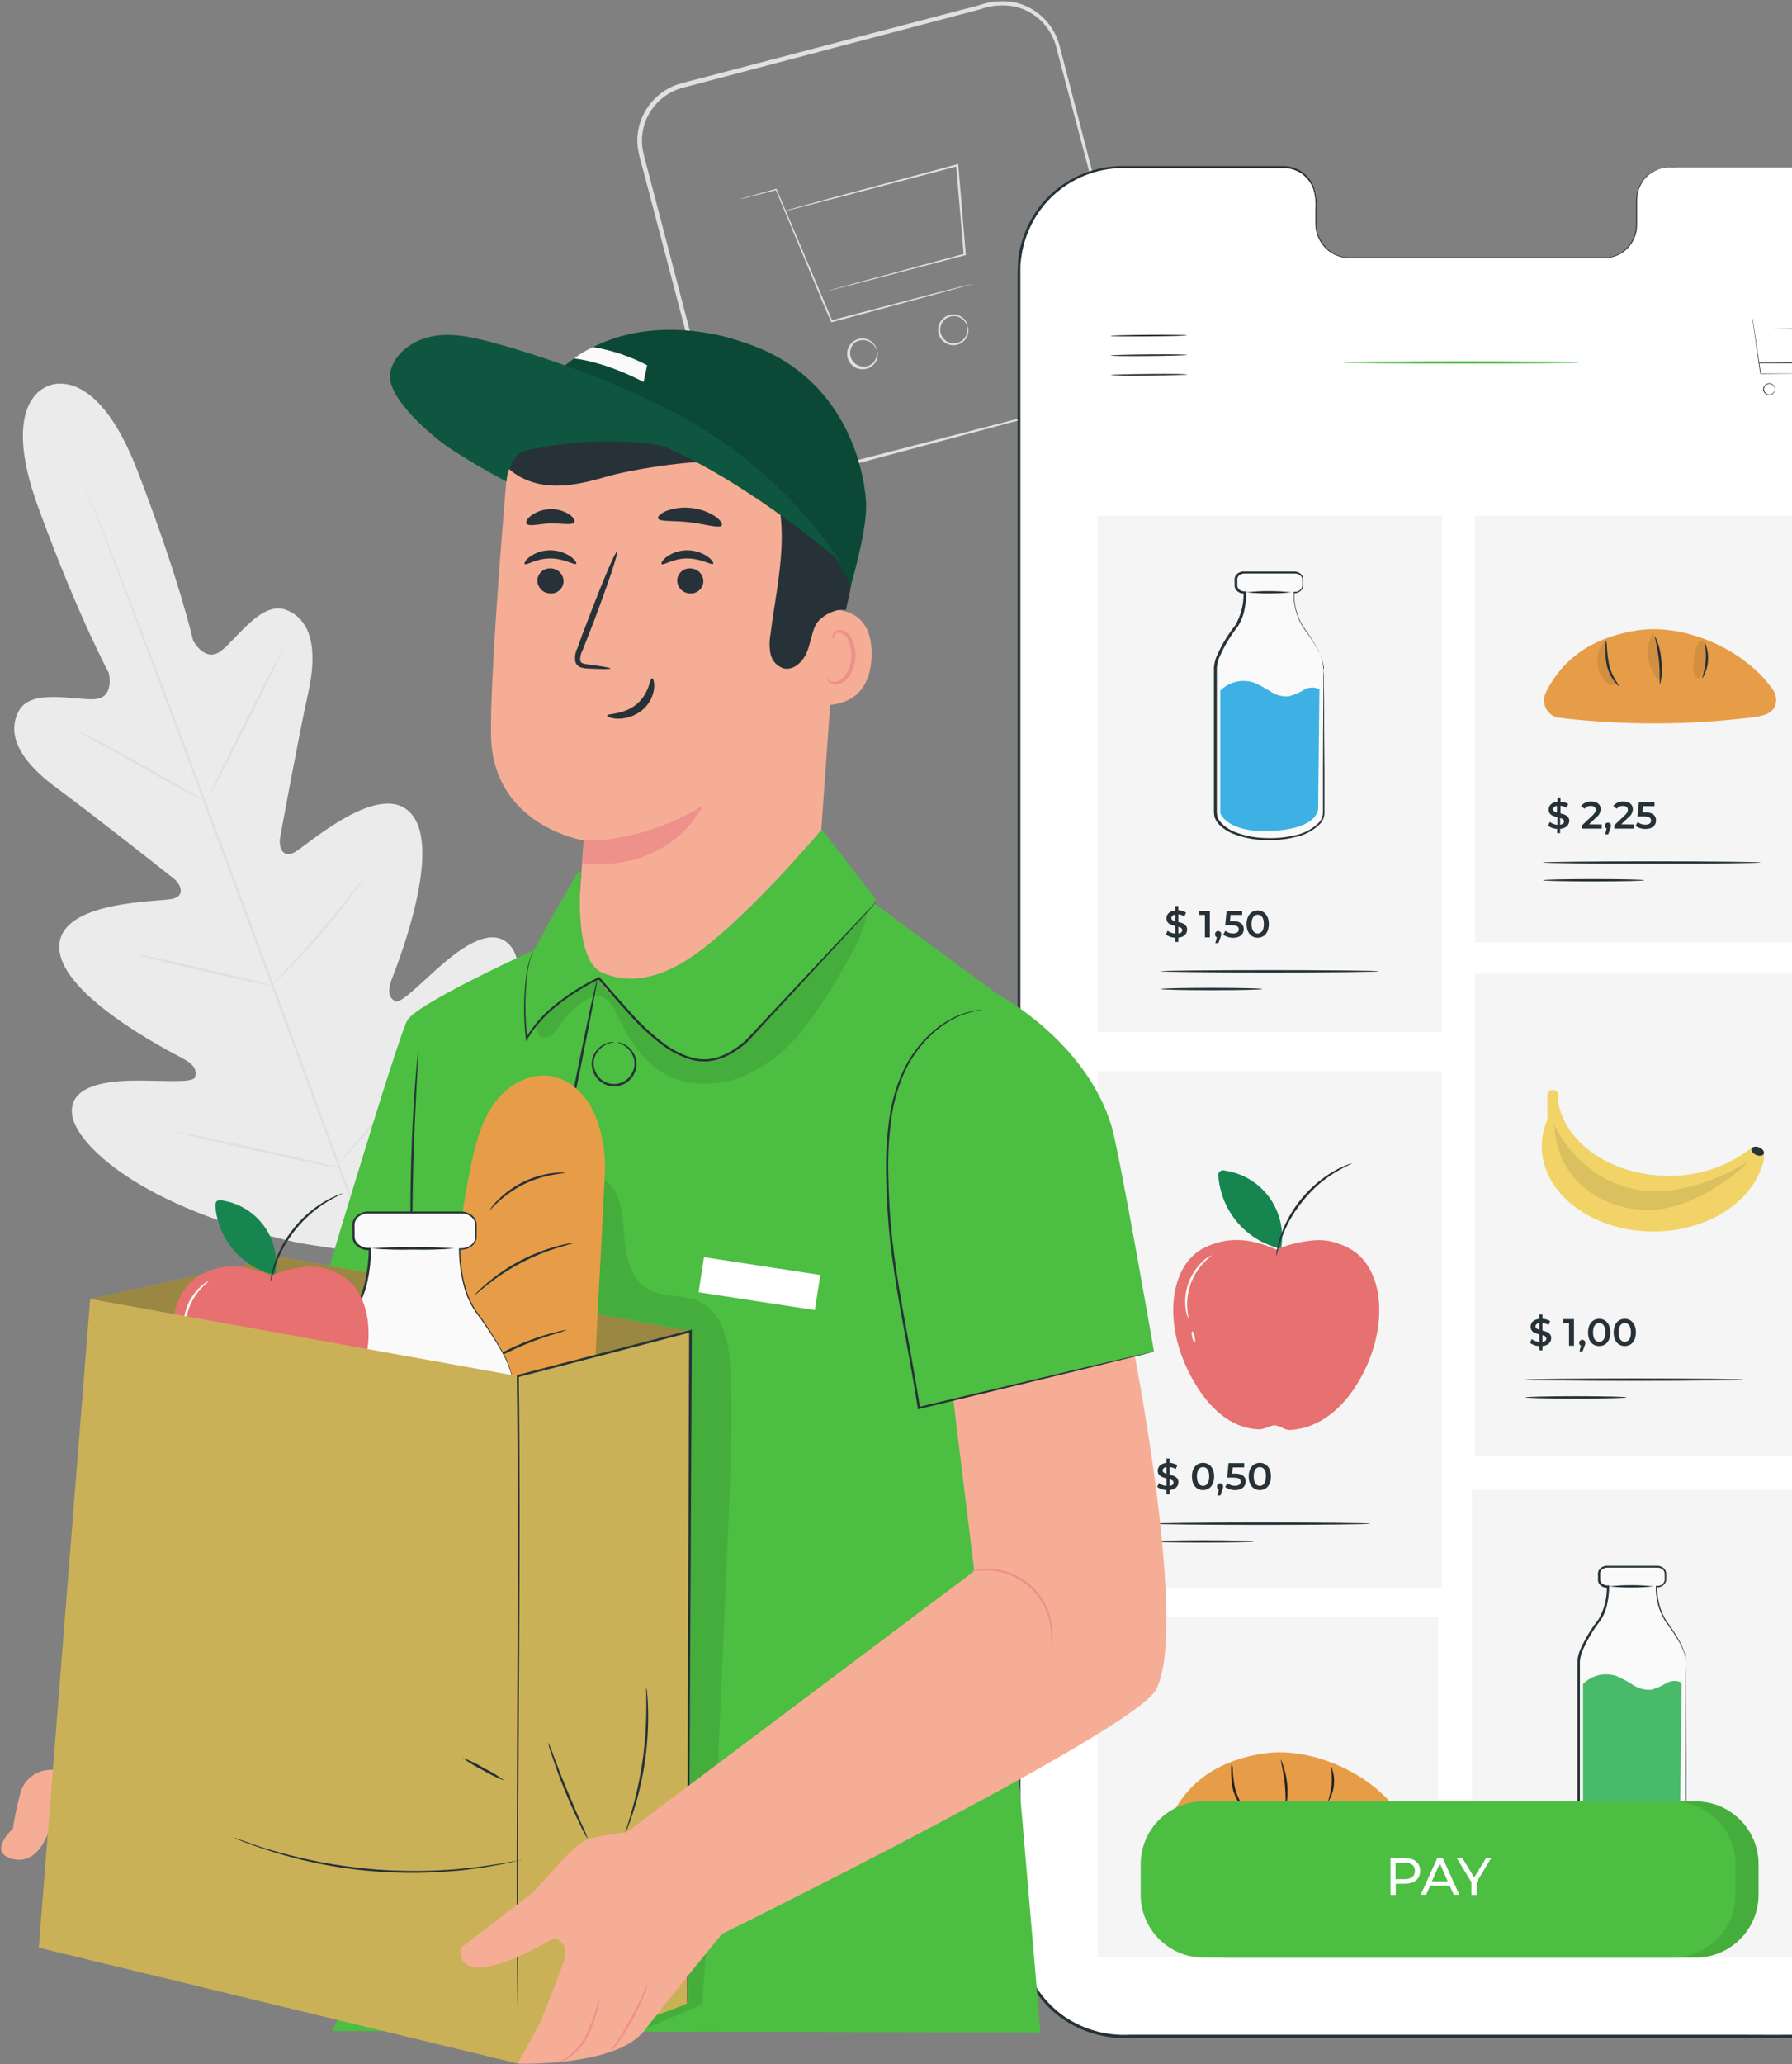 <svg width="787" height="906" viewBox="0 0 787 906" fill="none"
    xmlns="http://www.w3.org/2000/svg">
    <rect x="0" y="0" width="787" height="906" fill="#808080" stroke="none"/>
    <path d="M479.516 175.605C481.722 174.824 483.855 173.851 485.891 172.696C488.73 170.947 491.192 168.649 493.131 165.936C495.071 163.223 496.449 160.151 497.186 156.899C497.66 154.667 497.848 152.384 497.744 150.105C497.505 147.592 497.011 145.109 496.27 142.695C494.895 137.535 493.401 131.917 491.788 125.921L480.911 85.003L467.763 35.398C466.587 30.936 465.392 26.414 464.157 21.792C463.178 17.174 460.913 12.926 457.623 9.541C454.225 6.084 449.866 3.731 445.112 2.787C440.172 1.937 435.096 2.397 430.39 4.122L299.886 38.506C294.303 39.995 289.435 43.428 286.16 48.188C282.912 52.875 281.462 58.575 282.076 64.245C282.487 67.07 283.113 69.861 283.949 72.592C284.686 75.4 285.403 78.189 286.14 80.959C287.601 86.51 289.042 92.015 290.463 97.473C296.18 119.387 301.678 140.364 306.938 160.445C309.594 170.485 312.144 180.26 314.588 189.769C315.413 194.435 317.423 198.812 320.424 202.479C323.387 205.956 327.276 208.519 331.64 209.869C340.366 212.937 349.031 208.774 357.299 206.981L381.204 200.785L453.14 182.219L472.723 177.258L477.823 176.023C478.978 175.744 479.576 175.665 479.576 175.665C479.576 175.665 479.018 175.884 477.883 176.202L472.823 177.637L453.32 182.936L381.603 202.1L357.697 208.415L345.027 211.742C340.375 212.923 335.484 212.78 330.908 211.33C326.332 209.88 322.253 207.18 319.13 203.534C315.943 199.692 313.796 195.097 312.894 190.187C310.384 180.705 307.808 170.937 305.165 160.883C299.886 140.822 294.328 119.785 288.59 97.951C287.156 92.493 285.708 86.988 284.247 81.437C283.504 78.674 282.767 75.885 282.036 73.07C281.151 70.25 280.485 67.366 280.044 64.444C279.383 58.319 280.945 52.161 284.447 47.092C287.993 41.884 293.297 38.129 299.388 36.514L429.912 2.329C434.884 0.553 440.231 0.1 445.431 1.014C450.509 2.074 455.152 4.635 458.758 8.365C462.235 11.976 464.63 16.49 465.671 21.394C466.866 25.996 468.061 30.538 469.217 35C473.858 52.929 478.181 69.464 482.126 84.664C486.07 99.864 489.616 113.57 492.744 125.642C494.298 131.685 495.745 137.289 497.087 142.456C497.833 144.938 498.34 147.486 498.601 150.066C498.687 152.423 498.46 154.781 497.923 157.078C497.135 160.395 495.682 163.518 493.651 166.258C491.62 168.997 489.055 171.296 486.11 173.015C484.595 173.911 482.976 174.62 481.289 175.127C480.114 175.485 479.516 175.605 479.516 175.605Z" fill="#E0E0E0"/>
    <path d="M427.044 124.606C426.652 124.782 426.246 124.922 425.829 125.025L422.323 126.021L409.254 129.626L365.427 141.42H365.069L364.909 141.081L361.881 134.129L340.665 83.289L340.984 83.429L329.27 86.417L326.143 87.174L325.047 87.393C325.387 87.24 325.74 87.12 326.103 87.035L329.191 86.138L340.864 82.911H341.103V83.13L362.599 133.87L365.547 140.902L365.049 140.643L409.035 129.128L422.163 125.782L425.709 124.925C426.145 124.782 426.591 124.676 427.044 124.606Z" fill="#E0E0E0"/>
    <path d="M360.048 128.67C360.048 128.67 360.148 128.67 360.347 128.551L361.244 128.272L364.77 127.276L377.958 123.65L423.538 111.398L423.239 111.837C422.562 103.868 421.824 95.123 421.047 86.118C420.669 81.496 420.271 76.954 419.912 72.612L420.45 72.99L366.662 87.094L350.725 91.198L346.422 92.274L345.307 92.513C345.048 92.513 344.928 92.513 344.908 92.513L345.287 92.394L346.382 92.055L350.665 90.84L366.603 86.497L420.39 72.114L420.868 71.974V72.472C421.227 76.815 421.605 81.357 422.004 85.979C422.761 94.983 423.478 103.669 424.155 111.717V112.056H423.817L378.157 124.009L364.909 127.395L361.343 128.272L360.427 128.491L360.048 128.67Z" fill="#E0E0E0"/>
    <path d="M385.05 153.671C385.05 153.671 384.831 153.153 384.313 152.297C383.586 151.106 382.486 150.189 381.185 149.687C380.243 149.326 379.227 149.202 378.226 149.328C377.226 149.453 376.271 149.823 375.448 150.404C374.829 150.931 374.325 151.579 373.966 152.307C373.606 153.036 373.399 153.83 373.356 154.641C373.314 155.452 373.438 156.264 373.719 157.026C374.001 157.787 374.435 158.484 374.995 159.072C375.555 159.661 376.229 160.129 376.976 160.448C377.723 160.767 378.528 160.931 379.34 160.929C380.152 160.927 380.956 160.759 381.701 160.436C382.446 160.113 383.118 159.642 383.675 159.05C384.552 157.972 385.05 156.635 385.09 155.245C385.09 154.249 384.97 153.691 385.09 153.671C385.345 154.156 385.475 154.697 385.468 155.245C385.548 156.746 385.097 158.227 384.193 159.429C383.508 160.346 382.598 161.071 381.551 161.535C380.505 161.999 379.356 162.186 378.217 162.078C376.825 161.961 375.503 161.416 374.433 160.518C373.363 159.621 372.596 158.414 372.239 157.064C371.881 155.713 371.949 154.286 372.435 152.976C372.92 151.666 373.798 150.538 374.95 149.747C375.877 149.106 376.954 148.712 378.077 148.604C379.199 148.496 380.331 148.677 381.364 149.129C382.742 149.734 383.868 150.797 384.552 152.138C384.842 152.6 385.013 153.127 385.05 153.671Z" fill="#E0E0E0"/>
    <path d="M424.892 143.133C424.892 143.133 424.673 142.595 424.155 141.758C423.422 140.573 422.325 139.657 421.027 139.149C419.999 138.755 418.882 138.653 417.8 138.854C416.718 139.054 415.712 139.55 414.893 140.286C414.075 141.022 413.476 141.97 413.162 143.025C412.848 144.081 412.831 145.202 413.114 146.266C413.397 147.33 413.968 148.295 414.765 149.054C415.562 149.814 416.553 150.339 417.629 150.572C418.705 150.804 419.824 150.734 420.863 150.371C421.902 150.007 422.821 149.364 423.517 148.512C424.395 147.426 424.892 146.082 424.932 144.687C424.932 143.711 424.812 143.153 424.932 143.133C425.19 143.61 425.32 144.145 425.31 144.687C425.395 146.188 424.944 147.671 424.035 148.87C423.359 149.772 422.466 150.488 421.438 150.952C420.41 151.415 419.282 151.61 418.159 151.52C416.769 151.401 415.45 150.856 414.383 149.957C413.316 149.059 412.553 147.852 412.199 146.503C411.846 145.154 411.918 143.728 412.408 142.422C412.897 141.116 413.778 139.993 414.931 139.208C415.863 138.567 416.943 138.174 418.069 138.066C419.194 137.958 420.329 138.138 421.366 138.591C422.748 139.19 423.876 140.254 424.553 141.599C424.789 142.075 424.906 142.602 424.892 143.133Z" fill="#E0E0E0"/>
    <path d="M786.822 890.441C742.099 868.528 724.887 817.489 719.249 770.176C718.313 762.208 716.161 754.239 718.851 746.669C721.54 739.099 729.509 733.143 737.059 735.374C743.314 737.226 746.9 743.621 751.004 748.721C756.52 755.537 763.845 760.66 772.14 763.503C777.539 765.316 783.974 765.953 788.496 762.467C794.711 757.686 794.054 748.203 792.819 740.394L785.826 696.746C784.571 688.937 783.316 680.969 784.611 673.179C785.906 665.39 790.209 657.681 797.321 654.453C804.433 651.226 814.294 654.095 817.023 661.506C818.179 664.573 818.039 667.98 818.756 671.187C819.473 674.395 821.525 677.761 824.733 678.2C827.94 678.638 830.709 675.929 832.701 673.279C839.554 664.155 843.459 653.158 847.025 642.262C850.591 631.365 853.957 620.248 859.954 610.527C865.95 600.805 875.014 592.418 886.11 590.048C897.206 587.677 910.195 592.777 914.717 603.315C919.239 613.854 914.638 626.065 908.98 636.146C900.646 650.97 890.212 664.51 878.002 676.347C875.811 678.478 873.42 680.769 872.922 683.817C872.026 689.276 877.763 693.778 883.162 694.615C889.298 695.671 895.513 694.097 901.729 693.858C907.944 693.619 914.936 695.312 918.124 700.731C922.566 708.221 917.168 717.624 911.43 724.118C899.942 737.097 886.31 748.006 871.129 756.371C865.691 759.339 859.934 762.128 855.91 766.869C851.885 771.611 850.192 779.081 853.917 784.161C857.643 789.241 865.014 789.898 870.87 787.847C876.727 785.795 881.608 781.711 887.007 778.663C897.127 772.945 911.112 771.551 919.419 779.778C924.877 785.197 926.57 793.624 925.395 801.254C924.22 808.883 920.554 815.836 916.51 822.37C902.406 845.22 882.883 864.862 859.296 877.333C835.709 889.804 812.979 895.701 786.842 890.441" fill="#F5F5F5"/>
    <path d="M795.429 857.034C795.086 856.705 794.791 856.33 794.553 855.918L792.262 852.551C790.27 849.603 787.581 845.28 784.293 839.901C777.68 829.144 768.994 814.003 759.651 797.13C750.308 780.257 741.722 765.057 735.407 754.16L727.697 741.291C726.88 739.896 726.203 738.741 725.705 737.784C725.433 737.385 725.219 736.949 725.067 736.49C725.4 736.835 725.694 737.216 725.944 737.625C726.561 738.542 727.319 739.617 728.215 740.992C730.207 743.92 732.916 748.243 736.184 753.622C742.797 764.399 751.463 779.52 760.826 796.413C770.189 813.306 778.755 828.486 785.07 839.363L792.66 852.233L794.653 855.759C794.965 856.148 795.227 856.577 795.429 857.034Z" fill="#E0E0E0"/>
    <path d="M21.426 169.37C21.426 169.37 -0.786 174.768 16.844 222.858C34.474 270.948 47.762 295.312 47.762 295.312C47.762 295.312 50.591 306.329 41.526 306.886C32.462 307.444 13.378 301.986 8.118 312.325C2.66 323.063 9.553 334.657 24.972 345.952C40.391 357.248 73.261 383.245 76.269 385.616C79.277 387.986 81.728 393.206 75.632 394.58C69.536 395.955 25.131 395.218 26.048 416.294C26.964 437.371 75.054 461.815 80.254 464.584C85.453 467.353 86.489 469.823 85.692 472.771C84.895 475.72 69.974 474.066 57.344 474.365C44.714 474.664 30.111 477.254 31.665 489.386C33.219 501.518 60.033 529.826 131.591 545.683L165.218 550.863L187.131 524.547C230.42 465.42 231.895 426.434 224.982 416.294C218.069 406.154 205.479 413.864 195.777 421.972C186.076 430.08 175.975 441.156 173.426 439.483C170.876 437.809 170.019 435.259 172.091 429.741C174.163 424.223 194.223 374.121 180.996 357.666C167.768 341.211 134.898 371.073 129.399 374.081C123.901 377.089 122.347 371.412 123.005 367.746C123.662 364.081 131.212 322.804 135.356 304.137C139.5 285.471 136.989 272.263 125.814 267.761C115.036 263.438 104.279 280.172 97.107 285.69C89.935 291.208 84.796 281.108 84.796 281.108C84.796 281.108 78.7 254.035 60.213 206.264C41.726 158.493 20.988 169.489 20.988 169.489" fill="#EBEBEB"/>
    <path d="M166.015 559.01C152.568 523.889 129.718 461.037 109.817 407.19C89.915 353.343 71.866 304.635 58.599 269.434C51.965 251.883 46.646 237.56 42.841 227.779C41.008 222.878 39.554 219.073 38.578 216.443C38.1 215.168 37.741 214.192 37.482 213.475C37.223 212.758 37.144 212.459 37.144 212.459C37.144 212.459 37.303 212.778 37.582 213.435L38.777 216.364L43.239 227.619C47.084 237.401 52.583 251.525 59.296 269.175C72.743 304.296 90.911 352.984 110.813 406.831C130.714 460.679 153.444 523.55 166.712 558.751" fill="#E0E0E0"/>
    <path d="M34.554 321.05C35.342 321.29 36.103 321.61 36.825 322.006C38.259 322.664 40.311 323.68 42.801 324.955C47.821 327.525 54.754 331.27 62.205 335.513L81.369 346.47L87.186 349.757C87.894 350.109 88.562 350.536 89.178 351.032C88.386 350.821 87.623 350.513 86.907 350.115C85.473 349.458 83.421 348.442 80.93 347.127C75.91 344.498 69.097 340.693 61.607 336.429L42.403 325.612L36.566 322.365C35.84 322.018 35.163 321.576 34.554 321.05Z" fill="#E0E0E0"/>
    <path d="M91.888 349.159C91.629 349.02 98.701 334.537 107.665 316.787C116.63 299.037 124.14 284.774 124.399 284.913C124.658 285.053 117.586 299.535 108.622 317.285C99.657 335.035 92.207 349.279 91.888 349.159Z" fill="#E0E0E0"/>
    <path d="M118.722 433.227C119.174 432.498 119.716 431.829 120.335 431.235L124.997 426.255C128.981 422.031 134.34 416.294 140.057 409.521C145.775 402.748 150.795 396.652 154.361 392.13L158.604 386.771C159.09 386.085 159.644 385.451 160.258 384.878C159.895 385.633 159.455 386.347 158.943 387.01C158.026 388.344 156.692 390.257 154.959 392.588C151.532 397.229 146.631 403.525 140.874 410.218C135.117 416.912 129.619 422.689 125.535 426.773C123.543 428.765 121.829 430.438 120.634 431.534C120.054 432.16 119.413 432.727 118.722 433.227Z" fill="#E0E0E0"/>
    <path d="M61.249 419.223C62.03 419.228 62.807 419.335 63.56 419.541L69.755 420.796C74.955 421.892 82.147 423.486 90.075 425.318C98.004 427.151 105.176 428.845 110.335 430.139L116.451 431.713C117.213 431.869 117.954 432.11 118.662 432.43C117.888 432.425 117.118 432.318 116.371 432.112L110.136 430.956C104.917 429.861 97.725 428.267 89.796 426.434C81.868 424.601 74.716 422.908 69.536 421.613L63.42 420.039C62.666 419.856 61.937 419.582 61.249 419.223Z" fill="#E0E0E0"/>
    <path d="M75.513 496.438C76.499 496.507 77.478 496.653 78.441 496.876L86.41 498.45C93.103 499.824 102.347 501.797 112.507 504.048C122.666 506.299 131.91 508.371 138.544 509.925L146.512 511.917C147.491 512.111 148.451 512.391 149.381 512.753C148.386 512.711 147.397 512.564 146.433 512.315L138.464 510.741C131.771 509.367 122.527 507.394 112.367 505.143C102.207 502.892 92.884 500.681 86.23 499.187L78.262 497.195C77.322 497.038 76.4 496.784 75.513 496.438Z" fill="#E0E0E0"/>
    <path d="M147.607 511.797C148.191 510.906 148.858 510.072 149.6 509.307L155.277 502.772C160.078 497.234 166.652 489.585 173.704 480.859C180.757 472.133 186.932 464.205 191.355 458.388L196.614 451.495C197.206 450.623 197.873 449.803 198.606 449.045C198.127 449.988 197.567 450.888 196.933 451.734C195.777 453.447 194.084 455.878 191.932 458.846C187.649 464.822 181.553 472.791 174.501 481.536C167.449 490.282 160.756 497.792 155.815 503.211C153.345 505.9 151.313 508.072 149.839 509.526C149.152 510.337 148.406 511.096 147.607 511.797Z" fill="#E0E0E0"/>
    <path d="M790.647 73.528H732.875C729.083 73.627 725.485 75.226 722.871 77.975C720.257 80.724 718.839 84.398 718.93 88.19V98.669C719.021 102.461 717.604 106.135 714.99 108.883C712.376 111.632 708.778 113.232 704.985 113.331H592.33C588.524 113.237 584.91 111.639 582.278 108.888C579.646 106.137 578.211 102.455 578.286 98.649V88.07C578.361 84.282 576.939 80.618 574.328 77.873C571.717 75.127 568.128 73.523 564.341 73.408H544.021H493.441C481.375 73.408 469.803 78.199 461.267 86.727C452.732 95.255 447.931 106.823 447.921 118.889L447.781 848.348C447.781 860.406 452.57 871.972 461.095 880.5C469.62 889.029 481.183 893.823 493.242 893.828L790.747 894.008C796.72 894.013 802.636 892.841 808.156 890.558C813.676 888.276 818.692 884.928 822.918 880.706C827.143 876.485 830.496 871.471 832.783 865.953C835.07 860.435 836.247 854.52 836.247 848.547L836.386 119.068C836.394 113.069 835.215 107.127 832.917 101.585C830.619 96.043 827.247 91.011 822.995 86.778C818.744 82.545 813.697 79.195 808.145 76.921C802.593 74.647 796.647 73.494 790.647 73.528Z" fill="white"/>
    <path d="M790.647 73.528C790.647 73.528 791.165 73.528 792.201 73.528C793.741 73.525 795.28 73.638 796.803 73.866C802.852 74.629 808.671 76.666 813.875 79.843C817.733 82.106 821.226 84.94 824.234 88.25C827.916 92.221 830.851 96.823 832.9 101.836C835.264 107.701 836.422 113.981 836.307 120.303C836.307 127.017 836.307 134.248 836.307 141.738C836.307 202.339 836.406 290.013 836.466 398.325C836.526 506.637 836.466 635.668 836.466 778.822V846.993C836.573 851.701 835.99 856.399 834.733 860.938C833.464 865.488 831.502 869.815 828.916 873.767C826.281 877.702 823.094 881.238 819.453 884.266C811.973 890.323 802.785 893.89 793.177 894.466C783.655 894.744 774.172 894.466 764.61 894.585H706.758H587.888H496.389C485.855 895.123 475.435 892.191 466.726 886.238C458.111 880.199 451.792 871.422 448.797 861.336C447.377 856.338 446.738 851.151 446.905 845.957V830.618C446.905 810.218 446.905 789.945 446.905 769.798C446.905 729.557 446.905 689.927 446.905 650.907C446.905 572.955 446.905 497.772 446.905 426.135C446.905 354.498 446.905 286.447 446.905 222.738C446.905 190.864 446.905 160.146 446.905 130.582C446.905 126.877 446.905 123.192 446.905 119.546C446.905 117.713 447.064 115.861 447.164 114.028C447.263 112.195 447.622 110.382 448.08 108.609C449.723 101.521 453.004 94.916 457.662 89.325C462.185 83.948 467.875 79.674 474.3 76.829C480.725 73.984 487.714 72.644 494.736 72.91H534.379H562.787C565.967 72.741 569.115 73.615 571.752 75.4C574.316 77.204 576.258 79.758 577.31 82.712C578.183 85.621 578.494 88.67 578.226 91.696V96.278C578.182 97.727 578.228 99.177 578.366 100.621C578.791 103.465 580.061 106.116 582.011 108.231C583.823 110.355 586.254 111.86 588.964 112.534C590.3 112.854 591.674 112.995 593.048 112.952H613.666H673.629H700.065C702.157 112.952 704.288 112.952 706.26 112.952C708.237 112.705 710.135 112.025 711.818 110.96C713.437 109.934 714.835 108.594 715.93 107.021C717.024 105.447 717.794 103.671 718.193 101.796C718.521 99.969 718.642 98.112 718.552 96.258C718.552 94.425 718.552 92.612 718.552 90.82C718.472 89.049 718.552 87.276 718.791 85.52C719.078 83.814 719.658 82.169 720.504 80.66C722.114 77.803 724.651 75.582 727.696 74.365C730.616 73.444 733.692 73.119 736.74 73.408H766.243H784.372H790.567H784.372H766.243H736.74C733.832 73.408 730.764 73.109 727.855 74.384C724.86 75.587 722.375 77.79 720.823 80.62C720.016 82.099 719.458 83.701 719.169 85.361C718.955 87.092 718.881 88.838 718.95 90.58C718.95 92.373 718.95 94.186 718.95 96.019C719.028 97.906 718.907 99.795 718.592 101.657C718.183 103.598 717.391 105.438 716.262 107.07C715.133 108.702 713.69 110.092 712.018 111.159C710.257 112.245 708.277 112.925 706.221 113.151C704.109 113.331 702.077 113.151 699.965 113.151H593.048C591.607 113.208 590.166 113.067 588.764 112.733C585.902 112.032 583.336 110.441 581.433 108.191C579.477 105.945 578.223 103.174 577.828 100.222C577.703 98.911 577.657 97.594 577.688 96.278V91.776C577.936 88.843 577.631 85.891 576.792 83.07C575.801 80.275 573.962 77.858 571.532 76.157C569.026 74.474 566.041 73.649 563.026 73.807H494.975C488.086 73.547 481.228 74.866 474.927 77.663C468.626 80.46 463.048 84.66 458.618 89.943C454.07 95.421 450.87 101.889 449.275 108.828C448.817 110.562 448.678 112.354 448.359 114.127C448.04 115.9 448.14 117.713 448.12 119.546V130.582C448.12 160.146 448.12 190.864 448.12 222.738C448.12 286.487 448.12 354.518 448.12 426.135V650.907C448.12 689.874 448.12 729.504 448.12 769.798V845.957C447.947 851.029 448.566 856.096 449.953 860.978C452.899 870.792 459.077 879.323 467.483 885.182C475.975 890.941 486.127 893.741 496.369 893.151H527.088H587.868H706.739H764.67C774.212 893.151 783.774 893.31 793.177 893.031C802.529 892.465 811.467 888.981 818.736 883.071C822.288 880.127 825.394 876.685 827.96 872.851C830.473 869.008 832.381 864.802 833.617 860.38C834.836 855.971 835.406 851.407 835.311 846.834C835.311 842.212 835.311 837.63 835.311 833.028C835.311 814.701 835.311 796.579 835.311 778.663C835.311 635.448 835.45 506.438 835.51 398.166C835.57 289.893 835.709 202.18 835.769 141.579C835.769 134.009 835.769 126.857 835.769 120.144C835.899 113.873 834.767 107.641 832.442 101.816C830.424 96.839 827.529 92.264 823.896 88.309C816.788 80.478 807.158 75.388 796.683 73.926C795.166 73.691 793.636 73.551 792.101 73.508C791.165 73.588 790.647 73.528 790.647 73.528Z" fill="#263238"/>
    <path d="M521.291 147.197C521.291 147.376 513.76 147.615 504.497 147.675C495.233 147.735 487.703 147.675 487.703 147.476C487.703 147.277 495.213 147.057 504.497 146.978C513.78 146.898 521.291 146.998 521.291 147.197Z" fill="#263238"/>
    <path d="M521.351 155.783C521.351 155.982 513.84 156.201 504.577 156.281C495.313 156.361 487.783 156.281 487.783 156.062C487.783 155.843 495.294 155.644 504.557 155.564C513.82 155.484 521.351 155.584 521.351 155.783Z" fill="#263238"/>
    <path d="M521.43 164.369C521.43 164.568 513.92 164.787 504.636 164.867C495.353 164.947 487.843 164.867 487.843 164.648C487.843 164.429 495.353 164.23 504.636 164.15C513.92 164.07 521.43 164.17 521.43 164.369Z" fill="#263238"/>
    <path d="M631.555 709.656H482.046V859.165H631.555V709.656Z" fill="#F5F5F5"/>
    <path d="M613.906 795.198C601.734 778.205 575.896 766.571 554.899 769.698C537.886 772.228 522.825 780.137 514.578 797.03C514.025 798.133 513.747 799.353 513.766 800.586C513.785 801.819 514.101 803.03 514.687 804.115C515.274 805.2 516.113 806.127 517.135 806.819C518.156 807.51 519.329 807.945 520.554 808.087C548.901 811.47 577.554 811.377 605.877 807.808C610.24 807.25 615.44 806.035 615.738 800.636C615.766 798.667 615.119 796.748 613.906 795.198Z" fill="#E79D47"/>
    <path d="M546.691 794.341C546.592 794.341 545.715 793.564 544.56 791.97C543.016 789.863 541.918 787.464 541.332 784.918C540.834 782.387 540.62 779.808 540.695 777.229C540.606 776.166 540.693 775.095 540.954 774.061C541.285 775.077 541.447 776.14 541.432 777.209C541.566 779.716 541.866 782.211 542.328 784.679C542.92 787.106 543.874 789.429 545.157 791.572C545.784 792.426 546.299 793.357 546.691 794.341Z" fill="#222222"/>
    <path d="M564.72 793.524C564.421 793.524 564.859 788.704 564.222 782.847C563.584 776.99 562.23 772.388 562.489 772.288C565.417 778.964 566.197 786.386 564.72 793.524Z" fill="#222222"/>
    <path d="M583.366 790.755C583.068 790.635 584.482 787.428 584.821 783.205C585.159 778.981 584.382 775.575 584.681 775.495C585.683 777.962 586.086 780.631 585.857 783.283C585.629 785.935 584.775 788.496 583.366 790.755Z" fill="#222222"/>
    <g opacity="0.3">
        <path opacity="0.3" d="M561.412 770.495L561.571 770.793L561.412 770.495Z" fill="black"/>
    </g>
    <path d="M633.289 226.344H482.046V453.069H633.289V226.344Z" fill="#F5F5F5"/>
    <path d="M633.289 470.161H482.046V696.886H633.289V470.161Z" fill="#F5F5F5"/>
    <path d="M798.934 427.35H647.691V639.034H798.934V427.35Z" fill="#F5F5F5"/>
    <path d="M797.699 653.916H646.456V859.145H797.699V653.916Z" fill="#F5F5F5"/>
    <path d="M798.934 226.344H647.691V413.605H798.934V226.344Z" fill="#F5F5F5"/>
    <path d="M581.433 294.137V356.988C581.433 359.738 579.222 362.586 575.158 364.738C569.712 367.295 563.741 368.537 557.727 368.364H557.627C542.786 368.364 533.921 362.507 533.921 356.988V294.017C533.921 287.881 538.443 281.487 542.985 275.152C546.033 270.928 546.77 264.852 546.969 261.207C546.969 260.788 546.969 260.41 546.969 260.051H546.551C545.68 260.117 544.818 259.836 544.153 259.269C543.489 258.701 543.076 257.894 543.005 257.023V254.374C543.071 253.498 543.481 252.684 544.146 252.109C544.81 251.534 545.675 251.245 546.551 251.306H568.843C569.505 251.287 570.159 251.45 570.735 251.776C571.311 252.103 571.787 252.581 572.11 253.159C572.294 253.537 572.389 253.953 572.389 254.374V257.023C572.313 257.892 571.898 258.696 571.235 259.262C570.572 259.829 569.713 260.112 568.843 260.051H568.325C568.325 260.41 568.325 260.788 568.325 261.207C568.464 264.793 569.202 270.869 572.309 275.152C576.851 281.487 581.354 287.881 581.373 294.017L581.433 294.137Z" fill="#FAFAFA"/>
    <path d="M581.433 294.137V293.499C581.379 292.871 581.293 292.246 581.174 291.627C580.641 289.25 579.755 286.967 578.545 284.853C576.601 281.491 574.452 278.251 572.11 275.152C569.369 270.623 567.986 265.403 568.126 260.111V259.752H568.325C569.11 259.871 569.912 259.695 570.574 259.257C571.236 258.819 571.713 258.151 571.911 257.382C571.911 256.585 571.911 255.609 571.911 254.712C571.959 254.301 571.902 253.884 571.745 253.501C571.588 253.118 571.337 252.781 571.014 252.521C570.334 251.974 569.476 251.697 568.604 251.744H559.619H546.79C546.29 251.7 545.787 251.762 545.313 251.927C544.839 252.092 544.405 252.355 544.041 252.7C543.71 253.047 543.489 253.484 543.403 253.955C543.372 254.499 543.372 255.045 543.403 255.589C543.403 256.147 543.403 256.804 543.403 257.262C543.467 257.748 543.683 258.202 544.021 258.557C544.392 258.931 544.843 259.217 545.339 259.393C545.836 259.568 546.366 259.63 546.89 259.573H547.348V260.071C547.325 262.643 547.044 265.205 546.511 267.721C545.994 270.362 544.973 272.878 543.503 275.132C540.152 279.393 537.385 284.083 535.276 289.077C534.826 290.365 534.532 291.703 534.399 293.061C534.399 294.396 534.399 295.87 534.399 297.284V305.93C534.399 311.774 534.399 317.697 534.399 323.7C534.399 334.258 534.399 344.577 534.399 354.538C534.338 355.736 534.391 356.936 534.558 358.124C534.848 359.238 535.417 360.26 536.212 361.092C537.833 362.815 539.803 364.173 541.989 365.076C546.295 366.803 550.877 367.741 555.516 367.846C559.932 368.075 564.358 367.68 568.664 366.67C572.728 365.867 576.459 363.869 579.381 360.933C580.007 360.211 580.482 359.371 580.776 358.463C581 357.537 581.08 356.583 581.015 355.634V349.857C581.015 346.071 581.015 342.446 581.015 338.979C581.015 325.174 581.135 313.998 581.174 306.189C581.174 302.364 581.174 299.376 581.174 297.264C581.174 295.153 581.274 294.157 581.274 294.157C581.378 295.189 581.418 296.227 581.393 297.264C581.393 299.376 581.393 302.364 581.493 306.189C581.493 313.998 581.493 325.174 581.652 338.979C581.652 342.446 581.652 346.071 581.652 349.857V355.634C581.729 356.663 581.648 357.697 581.413 358.702C581.089 359.727 580.56 360.675 579.86 361.491C576.831 364.565 572.941 366.649 568.704 367.467C564.317 368.522 559.803 368.945 555.297 368.722C550.516 368.629 545.791 367.67 541.352 365.893C539.031 364.963 536.938 363.542 535.216 361.73C534.313 360.768 533.662 359.598 533.323 358.323C533.13 357.058 533.064 355.777 533.124 354.498C533.124 344.538 533.124 334.218 533.124 323.66C533.124 317.644 533.124 311.72 533.124 305.89V297.244C533.124 295.79 533.124 294.435 533.124 292.941C533.254 291.501 533.562 290.083 534.041 288.718C536.185 283.64 539.006 278.876 542.427 274.554C544.993 270.161 546.277 265.137 546.133 260.051L546.611 260.529C545.958 260.585 545.3 260.494 544.687 260.263C544.073 260.032 543.519 259.667 543.065 259.195C542.601 258.7 542.302 258.073 542.208 257.402C542.208 256.704 542.208 256.206 542.208 255.609C542.17 255.018 542.17 254.426 542.208 253.836C542.326 253.181 542.638 252.577 543.105 252.103C543.549 251.668 544.081 251.334 544.665 251.121C545.249 250.908 545.872 250.821 546.491 250.868H559.321H568.305C569.354 250.837 570.379 251.183 571.194 251.844C571.591 252.181 571.903 252.608 572.104 253.09C572.304 253.571 572.389 254.093 572.349 254.613C572.349 255.549 572.349 256.386 572.349 257.382C572.13 258.318 571.57 259.139 570.778 259.684C569.986 260.229 569.019 260.46 568.066 260.33L568.405 259.991C568.214 265.163 569.514 270.28 572.15 274.733C574.463 277.879 576.579 281.166 578.485 284.574C579.676 286.73 580.51 289.065 580.955 291.487C581.057 292.113 581.117 292.745 581.134 293.38C581.282 293.61 581.383 293.867 581.433 294.137Z" fill="#263238"/>
    <path d="M567.15 259.971C560.528 260.668 553.851 260.668 547.229 259.971C553.851 259.275 560.528 259.275 567.15 259.971Z" fill="#263238"/>
    <path d="M579.441 302.523C578.374 302.002 577.193 301.756 576.007 301.808C574.82 301.861 573.665 302.209 572.648 302.822C570.612 304.06 568.413 305.006 566.114 305.631C563.309 305.891 560.498 305.188 558.145 303.639C555.797 302.107 553.325 300.774 550.754 299.655C548.202 298.787 545.458 298.653 542.834 299.27C540.21 299.886 537.812 301.228 535.913 303.141V356.929C535.913 356.929 538.881 366.112 559.719 364.678C580.557 363.244 578.903 354.04 578.903 354.04L579.441 302.523Z" fill="#3DB1E3"/>
    <path d="M740.465 730.274V792.608C740.465 795.357 738.274 798.166 734.21 800.317C728.805 802.869 722.872 804.105 716.898 803.923C702.136 803.923 693.331 798.086 693.331 792.608V730.354C693.331 730.354 693.331 730.354 693.331 730.214C693.331 724.118 697.833 717.763 702.335 711.488C705.383 707.285 706.101 701.229 706.32 697.683C706.32 697.264 706.32 696.886 706.32 696.547H705.782C704.914 696.608 704.057 696.324 703.397 695.757C702.737 695.19 702.327 694.386 702.256 693.519V690.89C702.322 690.02 702.731 689.213 703.392 688.645C704.053 688.078 704.913 687.796 705.782 687.861H727.934C728.592 687.84 729.242 687.999 729.815 688.323C730.388 688.646 730.86 689.12 731.182 689.694C731.357 690.068 731.445 690.477 731.441 690.89V693.519C731.374 694.384 730.968 695.189 730.312 695.756C729.655 696.323 728.8 696.608 727.934 696.547H727.516C727.516 696.886 727.516 697.264 727.516 697.683C727.655 701.229 728.373 707.285 731.401 711.488C735.923 717.763 740.385 724.118 740.425 730.214C740.485 730.194 740.465 730.234 740.465 730.274Z" fill="#FAFAFA"/>
    <path d="M740.465 730.274C740.479 730.062 740.479 729.849 740.465 729.637C740.422 729.008 740.342 728.383 740.226 727.764C739.693 725.409 738.814 723.147 737.617 721.05C735.687 717.702 733.545 714.482 731.202 711.409C728.472 706.912 727.089 701.727 727.218 696.468V696.089H727.556C728.336 696.206 729.132 696.029 729.788 695.59C730.444 695.152 730.913 694.484 731.102 693.718C731.102 692.941 731.102 691.965 731.102 691.069C731.14 690.661 731.077 690.251 730.921 689.873C730.765 689.495 730.52 689.16 730.206 688.897C729.528 688.36 728.679 688.084 727.815 688.121H718.89H706.141C705.644 688.077 705.144 688.139 704.673 688.304C704.202 688.469 703.772 688.732 703.412 689.077C703.077 689.421 702.855 689.859 702.774 690.332C702.743 690.869 702.743 691.408 702.774 691.945C702.774 692.483 702.774 693.141 702.774 693.599C702.837 694.085 703.054 694.539 703.392 694.894C703.759 695.261 704.203 695.541 704.693 695.714C705.182 695.886 705.704 695.946 706.221 695.89H706.699V696.388C706.675 698.94 706.395 701.482 705.862 703.978C705.351 706.599 704.336 709.095 702.874 711.329C699.537 715.589 696.789 720.279 694.706 725.274C694.251 726.56 693.963 727.899 693.849 729.258C693.849 730.573 693.849 732.047 693.849 733.442C693.849 736.27 693.849 739.139 693.849 742.048V759.658C693.849 770.157 693.849 780.416 693.849 790.317C693.789 791.501 693.842 792.689 694.009 793.863C694.303 794.975 694.871 795.996 695.662 796.831C697.274 798.547 699.229 799.905 701.4 800.815C705.656 802.488 710.175 803.391 714.747 803.485C719.137 803.714 723.537 803.318 727.815 802.31C731.854 801.524 735.561 799.539 738.453 796.612C739.079 795.898 739.553 795.064 739.848 794.162C740.064 793.242 740.137 792.295 740.067 791.353C740.067 789.361 740.067 787.488 740.067 785.615C740.067 781.85 740.067 778.264 740.067 774.818C740.067 761.092 740.186 749.976 740.226 742.227C740.226 738.422 740.226 735.454 740.326 733.382C740.425 731.31 740.326 730.294 740.326 730.294C740.445 731.319 740.485 732.351 740.445 733.382C740.445 735.374 740.445 738.422 740.445 742.227C740.445 749.976 740.545 761.092 740.625 774.818C740.625 778.264 740.625 781.85 740.625 785.615C740.625 787.488 740.625 789.401 740.625 791.353C740.703 792.376 740.615 793.405 740.366 794.401C740.045 795.417 739.523 796.359 738.832 797.17C735.828 800.234 731.966 802.318 727.755 803.146C723.396 804.2 718.908 804.623 714.428 804.401C709.701 804.303 705.031 803.351 700.643 801.592C698.443 800.647 696.462 799.256 694.826 797.509C693.933 796.551 693.289 795.387 692.953 794.122C692.761 792.87 692.694 791.602 692.754 790.337V733.402C692.754 731.967 692.754 730.613 692.754 729.139C692.886 727.699 693.194 726.28 693.67 724.915C695.799 719.879 698.6 715.155 701.997 710.871C704.536 706.504 705.812 701.517 705.683 696.468L706.141 696.926C705.496 696.979 704.846 696.889 704.24 696.662C703.634 696.434 703.086 696.075 702.635 695.611C702.169 695.12 701.876 694.49 701.798 693.818C701.798 693.141 701.798 692.643 701.798 692.045C701.759 691.455 701.759 690.862 701.798 690.272C701.924 689.626 702.235 689.031 702.694 688.559C703.137 688.127 703.665 687.794 704.246 687.581C704.826 687.368 705.445 687.281 706.061 687.324H718.811H727.736C728.779 687.289 729.799 687.636 730.604 688.3C731 688.635 731.311 689.058 731.512 689.536C731.712 690.014 731.797 690.532 731.76 691.049C731.76 691.985 731.76 692.822 731.76 693.798C731.518 694.717 730.955 695.52 730.173 696.06C729.391 696.601 728.442 696.844 727.496 696.746L727.835 696.408C727.65 701.536 728.936 706.609 731.54 711.03C733.854 714.147 735.957 717.414 737.836 720.811C739.023 722.955 739.857 725.276 740.306 727.684C740.413 728.303 740.466 728.929 740.465 729.557C740.525 730.055 740.505 730.274 740.465 730.274Z" fill="#263238"/>
    <path d="M726.282 696.308C719.726 696.999 713.115 696.999 706.56 696.308C713.115 695.617 719.726 695.617 726.282 696.308Z" fill="#263238"/>
    <path d="M738.493 738.601C737.434 738.077 736.261 737.827 735.08 737.876C733.9 737.925 732.751 738.27 731.739 738.88C729.722 740.113 727.543 741.058 725.265 741.689C722.46 741.941 719.653 741.239 717.296 739.697C714.965 738.161 712.505 736.828 709.945 735.713C707.412 734.855 704.687 734.727 702.084 735.343C699.481 735.96 697.104 737.296 695.224 739.199V792.708C695.224 792.708 698.152 801.851 718.85 800.417C739.549 798.983 737.935 789.839 737.935 789.839L738.493 738.601Z" fill="#4CBE42"/>
    <g opacity="0.5">
        <path opacity="0.5" d="M738.493 738.601C737.434 738.077 736.261 737.827 735.08 737.876C733.9 737.925 732.751 738.27 731.739 738.88C729.722 740.113 727.543 741.058 725.265 741.689C722.46 741.941 719.653 741.239 717.296 739.697C714.965 738.161 712.505 736.828 709.945 735.713C707.412 734.855 704.687 734.727 702.084 735.343C699.481 735.96 697.104 737.296 695.224 739.199V792.708C695.224 792.708 698.152 801.851 718.85 800.417C739.549 798.983 737.935 789.839 737.935 789.839L738.493 738.601Z" fill="#3DB1E3"/>
    </g>
    <path d="M772.897 503.748C772.215 503.471 771.475 503.369 770.744 503.452C770.013 503.536 769.314 503.802 768.713 504.227C768.414 504.426 768.096 504.665 767.797 504.904C757.684 512.382 745.391 516.324 732.815 516.12C708.332 516.12 688.052 502.394 684.426 484.465V481.078C684.457 480.739 684.417 480.397 684.308 480.075C684.199 479.752 684.024 479.456 683.795 479.205C683.565 478.953 683.286 478.753 682.974 478.615C682.663 478.478 682.326 478.407 681.986 478.407C681.645 478.407 681.309 478.478 680.997 478.615C680.686 478.753 680.406 478.953 680.177 479.205C679.947 479.456 679.772 479.752 679.664 480.075C679.555 480.397 679.515 480.739 679.545 481.078V490.561C679.561 490.785 679.608 491.006 679.685 491.218C678.002 494.938 677.113 498.968 677.075 503.051C677.075 523.749 698.989 540.563 726.102 540.563C748.832 540.563 767.936 528.75 773.514 512.673C773.582 512.603 773.624 512.512 773.634 512.414C774.279 511.132 774.639 509.725 774.69 508.291C774.838 507.442 774.749 506.569 774.432 505.767C774.116 504.966 773.585 504.267 772.897 503.748Z" fill="#F1D368"/>
    <g opacity="0.3">
        <path opacity="0.3" d="M682.594 493.708C682.594 493.708 705.683 546.818 768.255 509.645C768.255 509.645 752.139 526.379 731.122 530.443C712.077 534.089 683.869 523.351 682.594 493.708Z" fill="black"/>
    </g>
    <path d="M774.61 506.418C774.232 507.334 772.738 507.593 771.283 506.976C769.829 506.358 768.953 505.103 769.291 504.187C769.63 503.27 771.164 503.031 772.618 503.649C774.072 504.266 775.009 505.501 774.61 506.418Z" fill="#263238"/>
    <path d="M797.939 164.01C797.774 164.039 797.605 164.039 797.441 164.01H796.026H790.787L773.196 164.17H773.057V164.03C772.917 163.094 772.778 162.038 772.619 161.122C771.403 152.596 770.328 144.986 769.611 140.005H769.71H763.734C763.595 140.023 763.454 140.023 763.315 140.005H763.734H764.989H769.67H769.77V140.105C770.507 145.065 771.643 152.675 772.918 161.182C773.057 162.178 773.196 163.174 773.336 164.09L773.176 163.951H790.767H797.919L797.939 164.01Z" fill="#263238"/>
    <path d="M772.439 159.03C772.439 159.03 772.439 159.03 772.578 159.03H772.937H774.351H779.651L797.898 158.851L797.739 158.99C798.257 155.902 798.835 152.575 799.412 149.149C799.711 147.376 800.01 145.623 800.309 143.969L800.468 144.169H778.953H770.407C770.307 144.169 770.268 144.169 770.268 144.169H770.865H772.578H778.953L800.468 143.989H800.668V144.189L799.791 149.348C799.193 152.795 798.616 156.121 798.098 159.309V159.428H797.958H779.71H772.499L772.439 159.03Z" fill="#263238"/>
    <path d="M779.491 170.823C779.491 170.823 779.491 170.604 779.352 170.226C779.2 169.709 778.877 169.259 778.435 168.951C778.118 168.726 777.751 168.582 777.366 168.53C776.981 168.478 776.589 168.52 776.224 168.652C775.78 168.819 775.398 169.117 775.129 169.507C774.859 169.897 774.714 170.359 774.714 170.833C774.714 171.307 774.859 171.77 775.129 172.16C775.398 172.55 775.78 172.848 776.224 173.015C776.589 173.155 776.984 173.199 777.371 173.143C777.758 173.087 778.125 172.933 778.435 172.696C778.866 172.381 779.181 171.933 779.332 171.421C779.451 171.043 779.451 170.823 779.471 170.823C779.523 171.026 779.523 171.238 779.471 171.441C779.347 172.014 779.031 172.527 778.575 172.895C778.233 173.162 777.83 173.339 777.402 173.412C776.975 173.485 776.536 173.451 776.124 173.314C775.609 173.138 775.161 172.805 774.844 172.362C774.527 171.919 774.356 171.388 774.356 170.843C774.356 170.299 774.527 169.767 774.844 169.324C775.161 168.881 775.609 168.549 776.124 168.373C776.537 168.227 776.979 168.187 777.41 168.257C777.842 168.327 778.249 168.503 778.595 168.771C779.053 169.129 779.37 169.637 779.491 170.206C779.548 170.408 779.548 170.621 779.491 170.823Z" fill="#263238"/>
    <path d="M744.668 790.715H538.742C523.471 790.715 511.091 803.095 511.091 818.366V831.634C511.091 846.905 523.471 859.284 538.742 859.284H744.668C759.939 859.284 772.319 846.905 772.319 831.634V818.366C772.319 803.095 759.939 790.715 744.668 790.715Z" fill="#4CBE42"/>
    <g opacity="0.3">
        <path opacity="0.3" d="M744.668 790.715H538.742C523.471 790.715 511.091 803.095 511.091 818.366V831.634C511.091 846.905 523.471 859.284 538.742 859.284H744.668C759.939 859.284 772.319 846.905 772.319 831.634V818.366C772.319 803.095 759.939 790.715 744.668 790.715Z" fill="black"/>
    </g>
    <path d="M734.529 790.715H528.602C513.331 790.715 500.951 803.095 500.951 818.366V831.634C500.951 846.905 513.331 859.284 528.602 859.284H734.529C749.8 859.284 762.18 846.905 762.18 831.634V818.366C762.18 803.095 749.8 790.715 734.529 790.715Z" fill="#4CBE42"/>
    <path d="M623.707 821.235C623.707 824.741 621.157 826.873 616.953 826.873H612.969V831.793H610.658V815.577H616.993C621.157 815.577 623.707 817.709 623.707 821.235ZM621.396 821.235C621.396 818.904 619.842 817.589 616.874 817.589H612.889V824.86H616.874C619.842 824.86 621.396 823.546 621.396 821.235Z" fill="white"/>
    <path d="M636.636 827.729H628.089L626.316 831.714H623.926L631.277 815.498H633.568L640.919 831.714H638.488L636.636 827.729ZM635.819 825.877L632.333 817.908L628.826 825.877H635.819Z" fill="white"/>
    <path d="M648.488 826.175V831.793H646.197V826.135L639.763 815.577H642.233L647.413 824.123L652.632 815.577H654.923L648.488 826.175Z" fill="white"/>
    <path d="M562.707 547.317C563.298 543.497 563.127 539.598 562.204 535.844C561.282 532.091 559.626 528.557 557.331 525.446C555.037 522.335 552.15 519.709 548.837 517.719C545.523 515.728 541.849 514.413 538.025 513.849C537.603 513.684 537.141 513.649 536.699 513.748C536.257 513.848 535.855 514.077 535.544 514.407C535.234 514.737 535.029 515.152 534.956 515.599C534.883 516.047 534.946 516.505 535.136 516.917C535.833 524.365 538.874 531.401 543.82 537.014C548.767 542.626 555.365 546.526 562.668 548.153" fill="#168550"/>
    <path d="M521.65 601.403C529.041 616.643 539.579 626.902 552.827 627.4C555.456 627.4 557.448 625.767 559.958 625.608C561.427 625.941 562.842 626.477 564.162 627.201C564.863 627.498 565.612 627.667 566.373 627.699C579.959 626.962 591.554 617.4 599.363 601.403C610.22 578.992 606.873 554.927 591.872 547.616C589.898 546.631 587.838 545.831 585.717 545.225C583.294 544.548 580.78 544.253 578.266 544.349C572.414 544.72 566.659 546.018 561.214 548.193L560.476 548.472C548.285 543.074 538.563 543.054 529.1 547.616C514.1 554.927 510.773 578.992 521.65 601.403Z" fill="#E77070"/>
    <path d="M521.908 578.713C521.205 577.308 520.785 575.778 520.673 574.21C520.228 570.42 520.685 566.578 522.008 562.998C523.33 559.418 525.481 556.202 528.283 553.612C529.376 552.482 530.692 551.594 532.148 551.002C532.247 551.141 530.753 552.118 528.781 554.13C526.24 556.76 524.272 559.888 523 563.316C521.728 566.745 521.18 570.4 521.39 574.051C521.59 576.939 522.088 578.653 521.908 578.713Z" fill="#FAFAFA"/>
    <path d="M524.657 589.351C524.378 589.351 523.9 588.355 523.582 587C523.263 585.645 523.243 584.47 523.582 584.39C523.92 584.311 524.339 585.386 524.657 586.761C524.976 588.136 524.936 589.291 524.657 589.351Z" fill="#FAFAFA"/>
    <path d="M593.725 510.641C593.725 510.841 590.896 511.916 586.672 514.446C584.21 515.94 581.859 517.611 579.64 519.447C576.987 521.743 574.534 524.263 572.309 526.977C570.066 529.719 568.066 532.652 566.333 535.742C564.969 538.274 563.797 540.904 562.827 543.611C561.173 548.273 560.695 551.301 560.496 551.261C560.481 550.536 560.562 549.813 560.735 549.109C560.843 548.269 561.009 547.437 561.233 546.619C561.476 545.529 561.776 544.452 562.129 543.392C563.007 540.594 564.134 537.881 565.496 535.284C568.848 528.908 573.456 523.277 579.042 518.729C581.303 516.894 583.715 515.254 586.254 513.829C587.228 513.269 588.232 512.763 589.262 512.315C590.019 511.938 590.797 511.605 591.593 511.319C592.275 511.011 592.99 510.784 593.725 510.641Z" fill="#263238"/>
    <path d="M778.216 302.165C766.044 285.192 740.207 273.558 719.209 276.685C702.197 279.215 687.136 287.124 678.889 304.017C678.341 305.121 678.066 306.339 678.087 307.571C678.108 308.803 678.425 310.011 679.011 311.095C679.597 312.178 680.434 313.105 681.453 313.798C682.472 314.49 683.642 314.928 684.865 315.074C713.211 318.457 741.865 318.364 770.188 314.795C774.571 314.237 779.75 313.022 780.049 307.623C780.077 305.648 779.43 303.723 778.216 302.165Z" fill="#E79D47"/>
    <path d="M711.001 301.328C710.902 301.328 710.025 300.551 708.87 298.957C707.33 296.848 706.233 294.449 705.642 291.905C705.144 289.374 704.93 286.795 705.005 284.216C704.929 283.146 705.017 282.071 705.264 281.028C705.602 282.042 705.764 283.107 705.742 284.176C705.884 286.69 706.19 289.192 706.658 291.666C707.232 294.099 708.187 296.425 709.487 298.559C710.108 299.413 710.617 300.344 711.001 301.328Z" fill="#263238"/>
    <path d="M729.05 300.491C728.732 300.491 729.17 295.671 728.552 289.814C727.935 283.957 726.56 279.355 726.819 279.255C728.43 282.514 729.365 286.065 729.568 289.694C730.114 293.292 729.938 296.962 729.05 300.491Z" fill="#263238"/>
    <path d="M747.617 297.742C747.338 297.623 748.732 294.395 749.071 290.172C749.41 285.949 748.633 282.542 748.932 282.482C749.933 284.949 750.336 287.618 750.108 290.27C749.879 292.923 749.026 295.483 747.617 297.742Z" fill="#263238"/>
    <g opacity="0.3">
        <path opacity="0.3" d="M725.704 277.562L725.863 277.86L725.704 277.562Z" fill="black"/>
    </g>
    <g opacity="0.3">
        <path opacity="0.3" d="M725.883 277.781C724.023 281.19 723.309 285.107 723.847 288.953C724.386 292.799 726.147 296.369 728.872 299.137C730.634 291.897 729.565 284.258 725.883 277.781Z" fill="black"/>
    </g>
    <g opacity="0.3">
        <path opacity="0.3" d="M708.551 298.34C706.619 294.835 705.464 290.955 705.165 286.965C705.186 285.203 704.93 283.448 704.408 281.765C702.313 284.371 701.281 287.673 701.519 291.009C701.803 294.513 703.447 297.767 706.101 300.073C706.497 300.443 706.975 300.716 707.495 300.87C707.758 300.934 708.034 300.917 708.286 300.821C708.539 300.725 708.756 300.554 708.91 300.332C709.268 299.714 708.91 298.957 708.551 298.34Z" fill="black"/>
    </g>
    <g opacity="0.3">
        <path opacity="0.3" d="M749.311 284.056C749.242 283.36 749.039 282.684 748.713 282.064C748.546 281.763 748.295 281.516 747.991 281.354C747.688 281.191 747.343 281.12 747 281.148C746.064 281.307 745.605 282.363 745.326 283.279C743.759 287.21 743.285 291.492 743.952 295.67C744.171 296.607 744.789 297.663 745.765 297.663C746.741 297.663 747 296.866 747.338 296.208C749.249 292.463 749.939 288.214 749.311 284.056Z" fill="black"/>
    </g>
    <path d="M517.486 411.612V413.485H516.111V411.632C514.64 411.595 513.214 411.109 512.027 410.238L512.764 408.565C513.743 409.283 514.901 409.717 516.111 409.82V406.493C514.259 406.035 512.266 405.437 512.266 403.106C512.266 401.413 513.502 399.919 516.111 399.68V397.688H517.486V399.54C518.681 399.598 519.843 399.947 520.872 400.556L520.175 402.249C519.351 401.765 518.435 401.46 517.486 401.353V404.72C519.339 405.158 521.351 405.756 521.351 408.066C521.351 409.879 520.096 411.334 517.486 411.612ZM516.111 404.461V401.492C514.936 401.672 514.418 402.289 514.418 403.006C514.418 403.724 515.135 404.182 516.111 404.461ZM519.219 408.325C519.219 407.509 518.482 407.11 517.486 406.831V409.78C518.701 409.6 519.219 409.043 519.219 408.325Z" fill="#263238"/>
    <path d="M531.331 399.799V411.473H529.16V401.612H526.689V399.799H531.331Z" fill="#263238"/>
    <path d="M536.312 410.198C536.283 410.703 536.155 411.198 535.933 411.653L535.077 414.003H533.722L534.399 411.433C534.157 411.334 533.952 411.162 533.813 410.94C533.673 410.719 533.607 410.459 533.622 410.198C533.599 410.008 533.617 409.815 533.674 409.632C533.73 409.449 533.826 409.28 533.953 409.136C534.08 408.993 534.236 408.878 534.411 408.799C534.586 408.72 534.775 408.68 534.967 408.68C535.159 408.68 535.348 408.72 535.523 408.799C535.698 408.878 535.854 408.993 535.981 409.136C536.108 409.28 536.203 409.449 536.26 409.632C536.317 409.815 536.335 410.008 536.312 410.198Z" fill="#263238"/>
    <path d="M546.212 407.887C546.212 409.879 544.738 411.652 541.591 411.652C540.023 411.677 538.488 411.203 537.208 410.298L538.124 408.604C539.111 409.365 540.325 409.772 541.571 409.76C543.105 409.76 544.041 409.083 544.041 407.967C544.041 406.851 543.304 406.154 540.893 406.154H538.085L538.682 399.799H545.535V401.612H540.435L540.176 404.321H541.292C544.838 404.321 546.212 405.815 546.212 407.887Z" fill="#263238"/>
    <path d="M547.468 405.636C547.468 401.791 549.579 399.66 552.349 399.66C555.118 399.66 557.229 401.831 557.229 405.636C557.229 409.441 555.138 411.612 552.349 411.612C549.56 411.612 547.468 409.481 547.468 405.636ZM555.058 405.636C555.058 402.807 553.942 401.512 552.349 401.512C550.755 401.512 549.659 402.807 549.659 405.636C549.659 408.465 550.755 409.76 552.349 409.76C553.942 409.76 555.058 408.445 555.058 405.636Z" fill="#263238"/>
    <path d="M605.519 426.354C605.519 426.653 584.103 426.872 557.708 426.872C531.312 426.872 509.896 426.653 509.896 426.354C509.896 426.055 531.312 425.836 557.708 425.836C584.103 425.836 605.519 426.075 605.519 426.354Z" fill="#263238"/>
    <path d="M554.38 434.143C554.38 434.442 544.419 434.661 532.168 434.661C519.916 434.661 509.936 434.442 509.936 434.143C509.936 433.845 519.896 433.625 532.168 433.625C544.439 433.625 554.38 433.865 554.38 434.143Z" fill="#263238"/>
    <path d="M685.164 363.841V365.714H683.869V363.861C682.435 363.801 681.051 363.323 679.885 362.487L680.622 360.793C681.592 361.53 682.754 361.973 683.969 362.068V358.721C682.116 358.283 680.124 357.666 680.124 355.355C680.124 353.661 681.359 352.167 683.969 351.908V350.036H685.343V351.888C686.541 351.93 687.707 352.28 688.73 352.904L688.033 354.578C687.209 354.094 686.293 353.788 685.343 353.681V357.048C687.196 357.506 689.208 358.084 689.208 360.415C689.029 362.108 687.853 363.582 685.164 363.841ZM683.789 356.709V353.741C682.594 353.92 682.096 354.518 682.096 355.255C682.096 355.992 682.813 356.43 683.869 356.709H683.789ZM686.897 360.554C686.897 359.737 686.16 359.359 685.164 359.08V362.028C686.379 361.849 686.897 361.232 686.897 360.554Z" fill="#263238"/>
    <path d="M703.431 361.889V363.722H694.805V362.267L699.447 357.865C700.583 356.769 700.782 356.092 700.782 355.434C700.782 354.379 700.045 353.761 698.61 353.761C698.092 353.734 697.574 353.829 697.1 354.041C696.625 354.252 696.208 354.573 695.881 354.976L694.367 353.801C694.897 353.146 695.573 352.624 696.341 352.278C697.109 351.932 697.948 351.771 698.79 351.809C701.34 351.809 702.973 353.084 702.973 355.156C702.95 355.882 702.758 356.594 702.412 357.234C702.067 357.873 701.577 358.424 700.981 358.841L697.853 361.829L703.431 361.889Z" fill="#263238"/>
    <path d="M707.515 362.447C707.484 362.945 707.355 363.432 707.137 363.881L706.28 366.232H704.925L705.603 363.682C705.359 363.584 705.151 363.412 705.008 363.191C704.866 362.97 704.795 362.71 704.806 362.447C704.806 362.088 704.948 361.743 705.203 361.489C705.457 361.235 705.801 361.092 706.16 361.092C706.52 361.092 706.864 361.235 707.118 361.489C707.372 361.743 707.515 362.088 707.515 362.447Z" fill="#263238"/>
    <path d="M717.556 361.889V363.722H708.93V362.267L713.572 357.865C714.708 356.769 714.907 356.092 714.907 355.434C714.907 354.379 714.17 353.761 712.735 353.761C712.217 353.734 711.699 353.829 711.225 354.041C710.75 354.252 710.333 354.572 710.006 354.976L708.492 353.801C709.024 353.143 709.703 352.62 710.475 352.273C711.247 351.927 712.09 351.768 712.935 351.809C715.465 351.809 717.098 353.084 717.098 355.155C717.075 355.882 716.883 356.594 716.537 357.233C716.192 357.873 715.702 358.424 715.106 358.841L711.978 361.829L717.556 361.889Z" fill="#263238"/>
    <path d="M727.297 360.136C727.297 362.128 725.823 363.881 722.676 363.881C721.107 363.914 719.569 363.439 718.293 362.526L719.209 360.853C720.193 361.604 721.399 362.003 722.636 361.988C724.19 361.988 725.106 361.311 725.106 360.215C725.106 359.12 724.389 358.383 721.978 358.383H719.15L719.767 352.028H726.62V353.861H721.6L721.341 356.55H722.457C725.923 356.55 727.297 358.064 727.297 360.136Z" fill="#263238"/>
    <path d="M773.197 378.603C773.197 378.882 751.781 379.121 725.385 379.121C698.99 379.121 677.574 378.882 677.574 378.603C677.574 378.324 699.01 378.085 725.385 378.085C751.761 378.085 773.197 378.324 773.197 378.603Z" fill="#263238"/>
    <path d="M722.098 386.392C722.098 386.671 712.137 386.91 699.866 386.91C687.594 386.91 677.653 386.671 677.653 386.392C677.653 386.113 687.614 385.874 699.866 385.874C712.117 385.874 722.098 386.113 722.098 386.392Z" fill="#263238"/>
    <path d="M513.661 654.075V655.948H512.286V654.075C510.815 654.034 509.391 653.548 508.202 652.68L508.959 651.007C509.926 651.734 511.08 652.17 512.286 652.262V648.935C510.433 648.477 508.461 647.879 508.461 645.569C508.461 643.855 509.696 642.381 512.286 642.122V640.23H513.661V642.122C514.855 642.18 516.018 642.529 517.047 643.138L516.37 644.831C515.538 644.35 514.616 644.045 513.661 643.935V647.302C515.513 647.76 517.525 648.338 517.525 650.648C517.525 652.322 516.29 653.796 513.661 654.075ZM512.286 646.923V643.955C511.111 644.154 510.613 644.752 510.613 645.489C510.613 646.226 511.33 646.624 512.286 646.903V646.923ZM515.394 650.788C515.394 649.971 514.657 649.593 513.661 649.294V652.262C514.876 652.083 515.394 651.485 515.394 650.768V650.788Z" fill="#263238"/>
    <path d="M523.463 648.098C523.463 644.254 525.575 642.122 528.344 642.122C531.113 642.122 533.224 644.274 533.224 648.098C533.224 651.923 531.133 654.075 528.344 654.075C525.555 654.075 523.463 651.923 523.463 648.098ZM531.053 648.098C531.053 645.29 529.937 643.975 528.344 643.975C526.75 643.975 525.654 645.29 525.654 648.098C525.654 650.907 526.75 652.222 528.344 652.222C529.937 652.222 531.053 650.907 531.053 648.098Z" fill="#263238"/>
    <path d="M537.168 652.66C537.137 653.159 537.008 653.646 536.79 654.095L535.933 656.445H534.598L535.256 653.895C535.017 653.792 534.815 653.618 534.677 653.398C534.538 653.177 534.469 652.92 534.479 652.66C534.456 652.47 534.473 652.277 534.53 652.094C534.587 651.911 534.682 651.742 534.809 651.598C534.936 651.455 535.092 651.34 535.267 651.261C535.442 651.182 535.632 651.142 535.823 651.142C536.015 651.142 536.205 651.182 536.38 651.261C536.554 651.34 536.71 651.455 536.838 651.598C536.965 651.742 537.06 651.911 537.117 652.094C537.174 652.277 537.191 652.47 537.168 652.66Z" fill="#263238"/>
    <path d="M547.069 650.33C547.069 652.322 545.595 654.095 542.447 654.095C540.878 654.128 539.341 653.653 538.064 652.74L538.981 651.047C539.962 651.805 541.168 652.211 542.407 652.202C543.961 652.202 544.878 651.525 544.878 650.409C544.878 649.294 544.16 648.597 541.75 648.597H538.921L539.539 642.242H546.411V644.114H541.391L541.132 646.824H542.248C545.694 646.764 547.069 648.258 547.069 650.33Z" fill="#263238"/>
    <path d="M548.404 648.098C548.404 644.254 550.516 642.122 553.285 642.122C556.054 642.122 558.166 644.274 558.166 648.098C558.166 651.923 556.074 654.075 553.285 654.075C550.496 654.075 548.404 651.923 548.404 648.098ZM555.994 648.098C555.994 645.29 554.879 643.975 553.285 643.975C551.691 643.975 550.596 645.29 550.596 648.098C550.596 650.907 551.691 652.222 553.285 652.222C554.879 652.222 555.915 650.907 555.915 648.098H555.994Z" fill="#263238"/>
    <path d="M601.713 668.817C601.713 669.096 580.278 669.335 553.902 669.335C527.526 669.335 506.091 669.096 506.091 668.817C506.091 668.538 527.506 668.299 553.902 668.299C580.298 668.299 601.713 668.518 601.713 668.817Z" fill="#263238"/>
    <path d="M550.595 676.606C550.595 676.885 540.635 677.124 528.383 677.124C516.132 677.124 506.171 676.885 506.171 676.606C506.171 676.327 516.132 676.088 528.383 676.088C540.635 676.088 550.595 676.307 550.595 676.606Z" fill="#263238"/>
    <path d="M677.395 590.845V592.717H676.04V590.865C674.563 590.827 673.131 590.34 671.937 589.47L672.694 587.797C673.666 588.527 674.828 588.962 676.04 589.052V585.725C674.188 585.267 672.196 584.669 672.196 582.358C672.196 580.645 673.431 579.171 676.04 578.912V577.019H677.395V578.872C678.59 578.93 679.752 579.279 680.782 579.888L680.104 581.581C679.274 581.097 678.351 580.791 677.395 580.685V584.052C679.248 584.51 681.26 585.088 681.26 587.398C681.26 589.112 680.025 590.586 677.395 590.845ZM676.04 583.693V580.725C674.845 580.924 674.347 581.522 674.347 582.259C674.347 582.996 675.064 583.414 676.04 583.693ZM679.128 587.558C679.128 586.741 678.391 586.362 677.395 586.064V589.032C678.61 588.833 679.128 588.335 679.128 587.558Z" fill="#263238"/>
    <path d="M691.24 579.031V590.705H689.069V580.844H686.599V579.031H691.24Z" fill="#263238"/>
    <path d="M696.24 589.45C696.209 589.948 696.08 590.436 695.862 590.885L695.005 593.235H693.651L694.308 590.685C694.069 590.581 693.868 590.408 693.729 590.188C693.59 589.967 693.522 589.71 693.531 589.45C693.531 589.091 693.674 588.746 693.928 588.492C694.182 588.238 694.527 588.096 694.886 588.096C695.245 588.096 695.59 588.238 695.844 588.492C696.098 588.746 696.24 589.091 696.24 589.45Z" fill="#263238"/>
    <path d="M697.436 584.868C697.436 581.024 699.547 578.892 702.316 578.892C705.085 578.892 707.197 581.044 707.197 584.868C707.197 588.693 705.205 590.845 702.316 590.845C699.428 590.845 697.436 588.713 697.436 584.868ZM705.026 584.868C705.026 582.06 703.91 580.745 702.316 580.745C700.723 580.745 699.627 582.06 699.627 584.868C699.627 587.677 700.723 588.992 702.316 588.992C703.91 588.992 705.026 587.697 705.026 584.868Z" fill="#263238"/>
    <path d="M708.671 584.868C708.671 581.024 710.783 578.892 713.552 578.892C716.321 578.892 718.432 581.044 718.432 584.868C718.432 588.693 716.341 590.845 713.552 590.845C710.763 590.845 708.671 588.713 708.671 584.868ZM716.261 584.868C716.261 582.06 715.145 580.745 713.552 580.745C711.958 580.745 710.862 582.06 710.862 584.868C710.862 587.677 711.958 588.992 713.552 588.992C715.145 588.992 716.261 587.697 716.261 584.868Z" fill="#263238"/>
    <path d="M765.546 605.607C765.546 605.885 744.111 606.124 717.735 606.124C691.359 606.124 669.924 605.885 669.924 605.607C669.924 605.328 691.339 605.069 717.735 605.069C744.131 605.069 765.546 605.308 765.546 605.607Z" fill="#263238"/>
    <path d="M714.329 613.396C714.329 613.674 704.368 613.913 692.117 613.913C679.865 613.913 669.904 613.674 669.904 613.396C669.904 613.117 679.865 612.858 692.117 612.858C704.368 612.858 714.329 613.097 714.329 613.396Z" fill="#263238"/>
    <path d="M693.351 159.09C693.351 159.369 670.263 159.608 641.795 159.608C613.328 159.608 590.219 159.369 590.219 159.09C590.219 158.811 613.308 158.572 641.795 158.572C670.283 158.572 693.351 158.791 693.351 159.09Z" fill="#4CBE42"/>
    <path d="M21.684 776.893C18.602 777.019 15.652 778.175 13.304 780.175C10.957 782.176 9.348 784.906 8.735 787.929C7.441 792.788 6.423 797.717 5.687 802.691C5.687 802.691 -6.006 813.21 5.687 816.019C17.381 818.827 21.625 803.07 21.625 803.07L23.418 776.813L21.684 776.893Z" fill="#F6AD96"/>
    <path d="M138.782 575.588C138.782 575.588 175.318 452.892 179.043 447.613C185.179 438.868 244.325 412.571 244.325 412.571L260.262 380.219L358.494 364.422L382.858 395.778L451.328 446.099L446.547 619.654L443.997 740.835L456.966 892.118L145.994 891.54L160.058 859.666L174.82 584.512L138.782 575.588Z" fill="#4CBE42"/>
    <path d="M180.916 559.033C180.825 558.709 180.785 558.373 180.796 558.037C180.796 557.26 180.796 556.324 180.637 555.188C180.637 552.718 180.418 549.212 180.338 544.73C180.179 535.885 180.179 523.673 180.557 510.186C180.936 496.699 181.653 484.508 182.33 475.682C182.649 471.28 182.968 467.714 183.227 465.264L183.525 462.435C183.556 462.105 183.616 461.778 183.705 461.459C183.761 461.788 183.761 462.125 183.705 462.455C183.705 463.212 183.705 464.148 183.585 465.284C183.446 467.913 183.247 471.439 183.008 475.742C182.529 484.567 181.932 496.739 181.553 510.226C181.175 523.713 181.055 535.885 181.035 544.73C181.035 549.033 181.035 552.559 181.035 555.188C181.035 556.324 181.035 557.181 181.035 558.037C181.043 558.373 181.003 558.709 180.916 559.033Z" fill="#263238"/>
    <g opacity="0.3">
        <path opacity="0.3" d="M251.357 523.792C251.282 522.418 251.683 521.06 252.493 519.948C253.857 518.276 255.727 517.093 257.821 516.575C259.916 516.058 262.121 516.235 264.107 517.079C269.306 519.569 271.896 525.545 272.952 531.223C274.087 537.438 273.928 543.853 275.103 550.069C276.279 556.284 279.088 562.619 284.566 565.826C291.319 569.811 300.184 568.018 307.276 571.364C317.835 576.325 320.285 590.051 320.823 601.725C321.819 623.817 320.823 645.93 319.906 668.023L313.811 809.106L308.252 879.886L279.645 892.038L241.795 643.32L251.357 523.792Z" fill="black"/>
    </g>
    <path d="M259.545 503.632C259.33 503.815 259.079 503.951 258.808 504.03C258.03 504.309 257.195 504.391 256.377 504.269C254.88 504.004 253.484 503.335 252.34 502.334C251.195 501.334 250.346 500.04 249.883 498.592C249.268 496.608 249.072 494.519 249.305 492.456C249.569 490.146 249.955 487.852 250.461 485.583C251.417 480.762 252.453 475.503 253.568 469.985C255.8 458.928 257.871 448.928 259.425 441.696L261.417 433.15C261.61 432.095 261.883 431.056 262.234 430.042C262.193 431.116 262.053 432.183 261.816 433.23C261.398 435.441 260.88 438.35 260.242 441.856C258.868 449.107 256.895 459.128 254.664 470.184C253.529 475.702 252.453 480.961 251.477 485.762C250.501 490.563 249.485 494.906 250.66 498.373C251.062 499.726 251.816 500.948 252.845 501.914C253.874 502.88 255.141 503.555 256.517 503.871C257.531 504.016 258.566 503.934 259.545 503.632Z" fill="#263238"/>
    <path d="M269.625 457.474C269.625 457.574 268.808 457.574 267.453 457.992C265.553 458.62 263.882 459.799 262.652 461.379C261.728 462.5 261.107 463.84 260.849 465.27C260.59 466.7 260.704 468.173 261.178 469.547C261.699 471.251 262.72 472.76 264.11 473.876C265.499 474.992 267.192 475.665 268.968 475.807C270.745 475.949 272.523 475.553 274.072 474.671C275.621 473.789 276.868 472.462 277.653 470.861C278.339 469.582 278.685 468.148 278.657 466.697C278.629 465.246 278.228 463.826 277.494 462.574C276.537 460.815 275.072 459.385 273.29 458.47C272.015 457.833 271.298 457.713 271.298 457.614C271.298 457.514 271.497 457.614 271.876 457.614C272.439 457.69 272.989 457.844 273.509 458.072C275.473 458.897 277.116 460.337 278.191 462.176C278.953 463.444 279.422 464.867 279.565 466.339C279.722 468.048 279.376 469.765 278.569 471.28C277.715 473.07 276.338 474.558 274.619 475.549C272.901 476.54 270.922 476.986 268.945 476.828C266.968 476.671 265.085 475.917 263.545 474.667C262.006 473.416 260.881 471.728 260.321 469.825C259.761 468.201 259.692 466.449 260.122 464.785C260.583 463.047 261.5 461.463 262.778 460.199C264.057 458.934 265.65 458.035 267.394 457.594C267.946 457.447 268.516 457.38 269.087 457.395C269.269 457.389 269.451 457.416 269.625 457.474Z" fill="#263238"/>
    <path d="M303.073 584.313L123.462 551.802L39.613 570.209L227.232 603.976L303.073 584.313Z" fill="#F1D368"/>
    <g opacity="0.6">
        <path opacity="0.6" d="M303.073 584.313L123.462 551.802L39.613 570.209L227.232 603.976L303.073 584.313Z" fill="black"/>
    </g>
    <path d="M188.227 662.644C190.657 629.535 199.741 545.447 206.554 512.955C208.546 503.234 210.937 493.293 216.515 485.066C222.093 476.838 231.934 470.822 241.735 472.336C250.501 473.69 257.553 480.802 261.099 488.93C264.563 497.153 266.11 506.058 265.621 514.967C263.928 555.129 260.461 600.111 260.501 637.344" fill="#E79D47"/>
    <path d="M249.046 583.795C246.867 584.614 244.646 585.319 242.393 585.907C231.671 589.22 221.411 593.872 211.853 599.752C209.927 601.065 207.932 602.276 205.877 603.378C205.877 603.378 206.335 602.88 207.291 602.123C208.248 601.366 209.662 600.35 211.455 599.135C216.162 596.009 221.112 593.264 226.256 590.927C231.403 588.588 236.733 586.675 242.194 585.21C244.285 584.652 245.998 584.253 247.174 584.034C247.785 583.874 248.415 583.794 249.046 583.795Z" fill="#263238"/>
    <path d="M252.035 545.586C252.035 545.746 249.346 546.343 245.043 547.678C233.811 551.13 223.319 556.642 214.105 563.934C210.579 566.723 208.527 568.635 208.407 568.516C208.779 567.969 209.214 567.468 209.702 567.022C210.579 566.105 211.913 564.85 213.686 563.376C218.195 559.52 223.119 556.179 228.368 553.415C233.619 550.657 239.157 548.486 244.883 546.941C246.608 546.458 248.357 546.066 250.122 545.765C250.747 545.608 251.392 545.547 252.035 545.586Z" fill="#263238"/>
    <path d="M248.01 514.828C248.01 515.007 245.879 515.106 242.512 515.724C238.135 516.536 233.891 517.95 229.902 519.927C225.923 521.925 222.236 524.459 218.945 527.458C216.415 529.769 214.961 531.442 214.961 531.302C214.961 531.163 215.2 530.804 215.778 530.027C216.597 528.927 217.496 527.888 218.467 526.92C224.914 520.429 233.312 516.23 242.373 514.967C243.732 514.778 245.104 514.685 246.476 514.688C247.473 514.708 247.991 514.748 248.01 514.828Z" fill="#263238"/>
    <path d="M225.679 610.609C225.67 610.669 225.67 610.729 225.679 610.789V725.735C225.679 730.775 221.695 735.974 214.144 739.919C206.594 743.863 195.817 746.552 182.27 746.572H182.091C154.898 746.572 138.643 735.835 138.643 725.735V610.789C138.647 610.729 138.647 610.669 138.643 610.609C138.643 610.609 138.643 610.47 138.643 610.39C138.643 599.155 146.95 587.421 155.277 575.827C160.855 568.097 162.19 556.941 162.449 550.407C162.449 549.61 162.449 548.913 162.449 548.276H161.692C160.9 548.343 160.103 548.253 159.347 548.009C158.59 547.765 157.89 547.373 157.288 546.856C156.685 546.338 156.191 545.706 155.836 544.995C155.48 544.285 155.27 543.51 155.217 542.717V537.857C155.265 537.06 155.471 536.282 155.825 535.567C156.178 534.851 156.671 534.214 157.274 533.693C157.877 533.171 158.579 532.775 159.338 532.529C160.097 532.283 160.897 532.191 161.692 532.259H202.53C203.744 532.219 204.945 532.517 206 533.118C207.054 533.719 207.922 534.601 208.507 535.665C208.833 536.35 209.003 537.098 209.005 537.857V542.717C208.952 543.512 208.741 544.288 208.384 545C208.028 545.712 207.532 546.346 206.927 546.863C206.322 547.381 205.62 547.773 204.861 548.015C204.103 548.258 203.304 548.346 202.51 548.276H201.773C201.773 548.913 201.773 549.61 201.773 550.407C202.032 556.941 203.367 568.097 208.965 575.827C217.272 587.421 225.539 599.155 225.599 610.39C225.679 610.47 225.679 610.569 225.679 610.609Z" fill="#FAFAFA"/>
    <path d="M225.679 610.609C225.706 610.218 225.706 609.825 225.679 609.434C225.606 608.285 225.467 607.141 225.261 606.008C224.304 601.637 222.7 597.433 220.5 593.537C216.963 587.351 213.037 581.396 208.746 575.707C206.209 571.953 204.399 567.757 203.407 563.336C202.226 558.409 201.611 553.363 201.574 548.296V547.937H201.933C203.443 548.038 204.949 547.684 206.256 546.921C206.913 546.541 207.478 546.021 207.912 545.397C208.346 544.774 208.637 544.064 208.766 543.315C208.766 541.781 208.766 540.048 208.766 538.395C208.835 537.597 208.71 536.794 208.401 536.055C208.092 535.316 207.609 534.663 206.993 534.151C205.691 533.095 204.046 532.556 202.371 532.637H185.836H162.309C161.344 532.552 160.371 532.675 159.456 532.998C158.542 533.321 157.708 533.837 157.01 534.51C156.345 535.201 155.901 536.075 155.735 537.02C155.684 538.035 155.684 539.053 155.735 540.068C155.735 541.084 155.735 542.24 155.735 543.176C155.876 544.144 156.307 545.047 156.97 545.766C157.682 546.49 158.548 547.045 159.503 547.39C160.458 547.735 161.478 547.861 162.489 547.758H162.967V548.256C162.934 552.943 162.427 557.615 161.453 562.201C160.486 566.972 158.62 571.515 155.954 575.588C153.146 579.572 150.257 583.556 147.588 587.78C144.825 591.975 142.552 596.474 140.814 601.187C139.969 603.58 139.427 606.07 139.201 608.597C139.061 611.088 139.201 613.757 139.201 616.347V664.756C139.201 684.099 139.201 703.005 139.201 721.253C139.093 723.482 139.199 725.717 139.519 727.926C140.079 730.029 141.154 731.96 142.647 733.544C145.65 736.736 149.296 739.255 153.345 740.935C157.319 742.599 161.46 743.834 165.696 744.62C169.845 745.405 174.047 745.878 178.266 746.035C186.392 746.448 194.535 745.704 202.451 743.823C206.232 742.902 209.9 741.565 213.388 739.839C216.765 738.229 219.786 735.96 222.273 733.165C223.435 731.794 224.321 730.211 224.882 728.504C225.301 726.777 225.448 724.996 225.321 723.225V712.627C225.321 705.714 225.321 699.06 225.321 692.705C225.321 667.365 225.44 646.886 225.48 632.623C225.52 618.359 225.659 610.59 225.659 610.59C225.72 611.072 225.72 611.561 225.659 612.044C225.659 613.04 225.659 614.454 225.659 616.287C225.659 620.052 225.659 625.551 225.659 632.623C225.659 646.846 225.659 667.365 225.819 692.705C225.819 699.04 225.819 705.694 225.819 712.627V725.934C225.793 726.885 225.646 727.829 225.38 728.743C224.793 730.563 223.852 732.249 222.611 733.703C220.064 736.604 216.952 738.956 213.467 740.616C209.924 742.343 206.204 743.679 202.371 744.6C194.47 746.492 186.343 747.27 178.227 746.911C173.96 746.763 169.711 746.29 165.517 745.497C161.206 744.695 156.993 743.439 152.946 741.752C148.753 740.063 144.975 737.487 141.87 734.201C140.264 732.524 139.106 730.468 138.503 728.225C138.148 725.939 138.028 723.623 138.145 721.312V616.387C138.145 613.757 138.145 611.207 138.145 608.558C138.386 605.949 138.948 603.379 139.818 600.908C141.583 596.115 143.896 591.543 146.711 587.282C149.38 583.038 152.309 579.034 155.118 575.07C157.694 571.086 159.499 566.652 160.437 562.001C161.397 557.494 161.911 552.904 161.971 548.296L162.429 548.754C161.291 548.855 160.145 548.702 159.073 548.305C158.002 547.909 157.032 547.28 156.233 546.463C155.438 545.611 154.929 544.531 154.779 543.375C154.779 542.2 154.779 541.224 154.779 540.148C154.721 539.079 154.721 538.009 154.779 536.94C154.986 535.821 155.52 534.788 156.313 533.972C157.1 533.211 158.04 532.625 159.07 532.254C160.1 531.883 161.198 531.735 162.289 531.821H185.817H202.252C204.103 531.752 205.917 532.361 207.352 533.534C208.046 534.119 208.59 534.862 208.936 535.701C209.283 536.54 209.423 537.45 209.344 538.355C209.344 540.068 209.344 541.642 209.344 543.375C209.204 544.225 208.878 545.035 208.389 545.744C207.9 546.454 207.26 547.046 206.515 547.479C205.092 548.304 203.453 548.679 201.813 548.555L202.132 548.236C202.311 558.734 204.343 568.456 209.085 575.349C213.348 581.066 217.234 587.055 220.719 593.278C222.907 597.215 224.467 601.469 225.34 605.888C225.532 607.068 225.646 608.259 225.679 609.454C225.748 609.836 225.748 610.227 225.679 610.609Z" fill="#263238"/>
    <path d="M199.542 547.997C193.501 548.522 187.435 548.695 181.374 548.515C175.306 548.694 169.233 548.521 163.186 547.997C169.234 547.484 175.306 547.311 181.374 547.479C187.435 547.311 193.5 547.483 199.542 547.997Z" fill="#263238"/>
    <path d="M222.053 625.969C218.388 623.578 213.547 624.634 209.602 626.507C205.658 628.379 201.933 630.989 197.65 631.666C192.61 632.483 187.53 630.471 183.047 627.941C178.565 625.411 174.322 622.283 169.501 620.55C164.825 618.97 159.8 618.733 154.996 619.867C150.193 621.001 145.804 623.46 142.328 626.965V725.655C142.328 725.655 147.747 742.489 185.916 739.859C224.085 737.229 221.077 720.356 221.077 720.356L222.053 625.969Z" fill="#4CBE42"/>
    <path d="M120.933 558.794C121.497 555.151 121.334 551.433 120.453 547.854C119.571 544.274 117.989 540.905 115.798 537.941C113.606 534.977 110.849 532.477 107.685 530.586C104.521 528.694 101.014 527.448 97.366 526.92C96.697 526.748 95.989 526.825 95.374 527.139C94.557 527.697 94.537 528.872 94.617 529.848C95.284 536.968 98.188 543.693 102.911 549.061C107.635 554.428 113.936 558.163 120.913 559.73" fill="#168550"/>
    <path d="M81.747 610.41C88.799 624.953 98.939 634.754 111.51 635.232C114.02 635.232 115.912 633.658 118.303 633.519C119.693 633.843 121.033 634.352 122.287 635.033C122.917 635.311 123.592 635.473 124.279 635.511C137.268 634.814 148.324 625.69 155.775 610.41C166.154 589.035 162.946 566.065 148.623 559.073C146.743 558.136 144.783 557.369 142.766 556.782C140.449 556.159 138.053 555.877 135.654 555.945C130.117 556.34 124.673 557.59 119.518 559.651L118.821 559.91C107.167 554.77 97.883 554.73 88.939 559.093C74.536 566.065 71.348 589.035 81.747 610.41Z" fill="#E77070"/>
    <path d="M81.986 588.756C81.306 587.415 80.9 585.952 80.791 584.453C80.367 580.834 80.805 577.167 82.068 573.75C83.332 570.333 85.386 567.263 88.062 564.79C89.118 563.72 90.378 562.874 91.767 562.3C91.767 562.46 90.453 563.376 88.56 565.308C86.141 567.838 84.264 570.834 83.042 574.114C81.829 577.398 81.314 580.899 81.528 584.393C81.687 587.063 82.245 588.696 81.986 588.756Z" fill="#FAFAFA"/>
    <path d="M84.636 598.916C84.357 598.916 83.879 597.979 83.58 596.664C83.281 595.35 83.261 594.254 83.58 594.194C83.899 594.134 84.317 595.131 84.636 596.445C84.955 597.76 84.915 598.856 84.636 598.916Z" fill="#FAFAFA"/>
    <path d="M150.536 523.792C150.536 523.972 147.866 525.008 143.822 527.438C141.469 528.854 139.231 530.453 137.129 532.219C134.57 534.403 132.204 536.802 130.057 539.391C127.952 542.017 126.072 544.816 124.439 547.758C123.129 550.17 122.01 552.681 121.092 555.268C119.518 559.691 119.1 562.599 118.841 562.559C118.841 561.889 118.915 561.221 119.06 560.567C119.158 559.766 119.317 558.973 119.538 558.197C119.768 557.146 120.054 556.109 120.395 555.089C121.233 552.422 122.306 549.836 123.602 547.359C126.786 541.265 131.186 535.888 136.531 531.562C138.701 529.792 141.028 528.225 143.483 526.88C144.499 526.263 145.476 525.844 146.352 525.426C147.074 525.065 147.82 524.752 148.583 524.49C149.204 524.181 149.86 523.947 150.536 523.792Z" fill="#263238"/>
    <path d="M39.614 570.209L17.043 854.925L227.412 905.784C227.412 905.784 300.802 880.902 301.798 879.209C302.794 877.515 303.073 584.373 303.073 584.373L227.233 604.035L39.614 570.209Z" fill="#F1D368"/>
    <g opacity="0.4">
        <path opacity="0.4" d="M39.614 570.209L17.043 854.925L227.412 905.784C227.412 905.784 300.802 880.902 301.798 879.209C302.794 877.515 303.073 584.373 303.073 584.373L227.233 604.035L39.614 570.209Z" fill="black"/>
    </g>
    <path d="M369.57 238.559L357.836 404.723C356.914 417.798 351.068 430.037 341.478 438.972C331.889 447.907 319.268 452.875 306.16 452.872C299.064 452.888 292.04 451.444 285.524 448.632C279.009 445.82 273.141 441.699 268.284 436.525C263.427 431.351 259.686 425.234 257.291 418.553C254.897 411.873 253.901 404.772 254.365 397.69C255.401 381.873 256.357 368.904 256.357 368.904C256.357 368.904 216.136 362.649 215.638 322.428C215.359 299.199 219.363 246.488 222.79 206.107C223.914 192.918 229.957 180.633 239.718 171.691C249.478 162.75 262.244 157.805 275.481 157.838H299.766C309.697 158.421 319.41 160.989 328.332 165.39C337.254 169.791 345.204 175.935 351.711 183.46C358.218 190.985 363.151 199.738 366.219 209.201C369.286 218.665 370.426 228.647 369.57 238.559Z" fill="#F6AD96"/>
    <path d="M256.437 368.904C256.437 368.904 281.797 370.398 308.81 353.425C308.81 353.425 295.861 382.69 255.72 379.064L256.437 368.904Z" fill="#EF918B"/>
    <path d="M230.42 247.583C231.137 248.34 235.48 245.113 241.675 245.133C247.871 245.153 252.373 248.241 253.05 247.484C253.369 247.145 252.652 245.81 250.68 244.356C248.002 242.513 244.826 241.533 241.576 241.547C238.359 241.551 235.225 242.561 232.611 244.436C230.719 245.91 230.081 247.265 230.42 247.583Z" fill="#263238"/>
    <path d="M297.396 254.695C297.389 256.19 297.963 257.63 298.995 258.711C300.028 259.792 301.44 260.43 302.934 260.492C303.668 260.555 304.408 260.469 305.109 260.241C305.81 260.013 306.458 259.647 307.015 259.164C307.572 258.681 308.027 258.092 308.352 257.43C308.678 256.769 308.867 256.049 308.91 255.313C308.927 253.815 308.356 252.37 307.322 251.286C306.287 250.203 304.869 249.568 303.372 249.516C302.637 249.45 301.896 249.534 301.194 249.761C300.492 249.988 299.842 250.354 299.285 250.837C298.727 251.321 298.272 251.911 297.948 252.574C297.623 253.237 297.435 253.958 297.396 254.695Z" fill="#263238"/>
    <path d="M235.998 254.695C235.987 256.192 236.559 257.634 237.592 258.716C238.626 259.798 240.041 260.435 241.536 260.492C242.271 260.557 243.012 260.474 243.714 260.247C244.417 260.02 245.066 259.654 245.623 259.17C246.181 258.687 246.636 258.096 246.96 257.434C247.285 256.771 247.473 256.05 247.513 255.313C247.535 253.816 246.969 252.371 245.937 251.288C244.905 250.204 243.49 249.568 241.995 249.516C241.257 249.445 240.513 249.524 239.808 249.749C239.102 249.973 238.449 250.339 237.889 250.823C237.328 251.307 236.872 251.9 236.547 252.565C236.222 253.231 236.035 253.955 235.998 254.695Z" fill="#263238"/>
    <path d="M290.562 247.603C291.279 248.34 295.642 245.113 301.818 245.133C307.993 245.153 312.516 248.241 313.193 247.484C313.512 247.145 312.794 245.81 310.822 244.356C308.145 242.513 304.968 241.533 301.718 241.547C298.502 241.551 295.367 242.561 292.754 244.436C290.861 245.91 290.224 247.265 290.562 247.603Z" fill="#263238"/>
    <path d="M268.131 293.422C268.131 293.084 264.326 292.426 258.171 291.629C256.597 291.45 255.103 291.151 254.844 290.075C254.7 288.446 255.062 286.811 255.88 285.394L260.561 273.441C267.036 256.329 271.737 242.264 271.04 242.005C270.343 241.746 264.526 255.412 258.051 272.525C256.391 276.682 254.897 280.686 253.569 284.537C252.59 286.447 252.302 288.635 252.752 290.733C252.984 291.291 253.339 291.789 253.791 292.189C254.243 292.589 254.78 292.882 255.362 293.044C256.232 293.282 257.129 293.409 258.031 293.422C264.227 293.761 268.111 293.781 268.131 293.422Z" fill="#263238"/>
    <path d="M286.319 297.705C285.323 297.705 285.303 304.359 279.566 309.12C273.829 313.882 266.677 313.105 266.617 314.081C266.617 314.499 268.211 315.376 271.239 315.475C275.168 315.525 278.99 314.193 282.036 311.71C284.953 309.311 286.83 305.878 287.276 302.128C287.535 299.339 286.778 297.666 286.319 297.705Z" fill="#263238"/>
    <path d="M288.968 227.503C289.586 229.176 295.742 228.379 302.913 229.256C310.085 230.132 316.041 232.104 316.998 230.61C317.436 229.893 316.4 228.299 314.049 226.626C310.906 224.604 307.329 223.354 303.61 222.98C299.901 222.53 296.137 222.974 292.634 224.275C290.044 225.391 288.709 226.706 288.968 227.503Z" fill="#263238"/>
    <path d="M231.277 229.893C232.373 231.308 236.636 229.893 241.756 229.774C246.875 229.654 251.198 230.73 252.214 229.256C252.633 228.539 251.955 227.124 250.063 225.809C247.521 224.21 244.559 223.405 241.557 223.497C238.555 223.589 235.649 224.575 233.209 226.327C231.397 227.762 230.799 229.216 231.277 229.893Z" fill="#263238"/>
    <path d="M356.004 268.799C356.701 268.501 383.655 260.632 382.779 288.123C381.902 315.615 354.47 309.06 354.45 308.284C354.43 307.507 356.004 268.799 356.004 268.799Z" fill="#F6AD96"/>
    <path d="M363.136 298.064C363.255 298.064 363.614 298.422 364.411 298.821C365.531 299.341 366.81 299.405 367.977 299C370.925 298.024 373.515 293.502 373.794 288.541C373.952 286.189 373.57 283.831 372.678 281.649C372.448 280.78 372.011 279.98 371.403 279.317C370.796 278.654 370.037 278.149 369.192 277.844C368.645 277.68 368.057 277.713 367.533 277.939C367.008 278.165 366.58 278.569 366.323 279.079C365.925 279.836 366.084 280.393 365.945 280.433C365.805 280.473 365.367 279.955 365.626 278.82C365.809 278.146 366.208 277.551 366.761 277.126C367.536 276.579 368.495 276.358 369.431 276.509C370.553 276.772 371.589 277.315 372.443 278.089C373.297 278.863 373.94 279.841 374.312 280.931C375.399 283.356 375.884 286.008 375.726 288.661C375.367 294.199 372.359 299.279 368.355 300.315C367.609 300.504 366.829 300.523 366.074 300.371C365.319 300.219 364.608 299.901 363.992 299.438C363.136 298.681 363.136 298.123 363.136 298.064Z" fill="#EF918B"/>
    <path d="M371.304 267.803C367.12 266.787 359.869 270.672 358.076 274.596C356.283 278.521 355.884 282.963 354.092 286.888C352.299 290.812 348.274 294.378 344.131 293.382C342.709 292.934 341.431 292.117 340.427 291.015C339.422 289.913 338.728 288.565 338.413 287.107C337.835 284.18 337.835 281.169 338.413 278.242C340.027 265.393 342.716 252.663 343.234 239.734C343.752 226.805 341.92 213.358 335.126 202.342C328.333 191.325 315.862 183.217 302.953 184.253C294.407 184.951 286.578 189.413 278.092 190.588C273.042 191.257 267.906 190.767 263.073 189.155C258.241 187.543 253.839 184.851 250.202 181.285C249.265 180.369 244.982 177.52 244.982 177.52C244.982 176.863 245.6 171.125 247.871 169.033C264.705 153.455 295.065 149.112 317.317 154.71C339.569 160.308 360.426 176.006 369.989 196.864C379.551 217.721 376.722 246.667 371.443 267.803" fill="#263238"/>
    <path d="M218.467 198.856C222.073 207.203 231.277 212.064 240.381 212.98C249.485 213.896 258.469 211.546 267.215 208.996C275.96 206.446 299.447 202.621 308.551 202.9C309.906 202.9 311.54 202.9 312.277 201.764C313.233 200.23 311.699 198.378 310.284 197.282C298.332 187.879 269.306 182.122 254.086 181.484C238.867 180.847 222.91 187.461 214.662 200.191" fill="#263238"/>
    <path d="M222.432 199.892C222.432 199.892 328.015 166.025 373.595 257.245C373.595 257.245 380.408 234.395 380.408 222.144C380.408 213.976 375.527 165.248 325.405 149.929C325.405 149.929 249.883 121.123 222.432 199.892Z" fill="#0E5640"/>
    <g opacity="0.4">
        <path opacity="0.4" d="M222.432 199.892C231.209 190.649 243.243 185.189 255.979 184.672C287.116 183.277 345.366 200.788 373.515 257.245C373.515 257.245 380.328 234.395 380.328 222.144C380.328 213.976 375.447 165.248 325.325 149.929C325.405 149.929 249.883 121.123 222.432 199.892Z" fill="black"/>
    </g>
    <path d="M369.112 246.547C353.107 222.719 332.135 202.636 307.635 187.68C283.45 172.52 243.349 157.539 215.718 150.188C207.43 147.997 198.785 146.064 190.318 147.538C181.851 149.013 173.564 154.63 171.472 162.957C168.843 173.376 187.409 189.453 196.035 195.768C204.551 201.443 213.369 206.651 222.451 211.366C222.451 211.366 222.212 192.043 253.15 188.058C295.204 182.64 369.112 246.547 369.112 246.547Z" fill="#0E5640"/>
    <path d="M282.653 167.699C282.653 167.699 267.434 159.292 252.174 157.34C254.715 155.336 257.499 153.663 260.461 152.359C268.751 153.733 276.767 156.423 284.207 160.328L282.653 167.699Z" fill="#FAFAFA"/>
    <path d="M415.21 441.796C415.21 441.796 386.364 474.766 389.552 520.645C389.99 527 390.309 535.865 391.086 542.2C395.946 581.564 403.477 618.1 403.477 618.1H406.226L506.809 593.258C506.809 593.258 491.648 505.943 488.162 494.349C477.026 457.235 438.837 436.816 438.837 436.816L415.21 441.796Z" fill="#4CBE42"/>
    <path d="M301.798 879.209C301.798 879.209 301.798 878.711 301.798 877.735C301.798 876.759 301.798 875.264 301.798 873.352C301.798 869.487 301.798 863.83 301.798 856.518C301.798 841.836 301.798 820.66 301.918 794.125C302.097 741.154 302.356 667.445 302.655 584.314L303.292 584.812L265.043 594.772L227.472 604.514L227.85 604.016C228.368 645.691 228.229 685.016 228.029 720.555C227.83 756.095 227.631 787.83 227.472 814.365C227.312 840.9 227.472 862.176 227.472 876.918C227.472 884.249 227.472 889.927 227.472 893.811V898.194C227.472 899.17 227.472 899.668 227.472 899.668C227.472 899.668 227.472 899.17 227.472 898.194C227.472 897.218 227.472 895.724 227.472 893.811C227.472 889.827 227.332 884.249 227.213 876.918C227.033 862.236 226.914 840.9 226.934 814.365C226.954 787.83 227.153 756.075 227.272 720.555C227.392 685.036 227.512 645.691 226.974 604.036V603.617L227.372 603.518L264.924 593.776L303.193 583.816L303.85 583.636V584.314C303.412 667.445 303.033 741.174 302.774 794.125C302.595 820.58 302.436 841.836 302.336 856.518C302.336 863.83 302.216 869.487 302.177 873.352C302.177 875.344 302.177 876.719 302.177 877.735C302.177 878.751 301.798 879.209 301.798 879.209Z" fill="#263238"/>
    <path d="M255.222 382.51C255.222 382.51 251.238 420.779 264.107 426.736C278.63 433.429 293.112 426.875 301.957 421.198C325.684 406.057 360.944 364.003 360.944 364.003L384.85 395.041C384.85 395.041 324.648 467.395 312.556 466.917C304.587 466.618 292.335 458.948 284.666 453.55C280.468 450.618 276.729 447.08 273.57 443.051L263.151 429.804C250.142 436.218 239.624 444.446 232.352 454.984C232.352 454.984 228.886 428.19 235.121 416.038C241.357 403.886 253.788 382.909 253.788 382.909L255.222 382.51Z" fill="#4CBE42"/>
    <path d="M234.384 417.074C234.336 417.303 234.255 417.524 234.145 417.731C233.966 418.209 233.707 418.827 233.368 419.604C232.541 422.08 231.947 424.627 231.595 427.214C230.438 436.741 230.438 446.373 231.595 455.901L230.878 455.761C234.229 450.1 238.607 445.114 243.787 441.059C249.651 436.292 256.056 432.233 262.871 428.967L263.19 428.807L263.429 429.086C267.633 433.967 272.075 439.047 276.757 444.207C281.439 449.612 286.711 454.476 292.474 458.709C295.228 460.659 298.221 462.246 301.379 463.431C302.934 463.997 304.533 464.43 306.16 464.726C307.754 464.984 309.373 465.044 310.981 464.905C317.456 464.307 322.934 460.602 327.476 456.697L368.693 412.751L380.646 400.141L383.854 396.814L384.69 395.957L385.009 395.698L384.77 396.017L383.973 396.933L380.885 400.36L369.132 413.169L328.213 457.355C325.853 459.456 323.276 461.3 320.524 462.853C317.643 464.487 314.455 465.504 311.161 465.841C309.46 465.98 307.748 465.92 306.061 465.662C304.371 465.365 302.711 464.918 301.1 464.327C297.846 463.11 294.76 461.483 291.917 459.486C286.07 455.213 280.724 450.295 275.98 444.824C271.278 439.645 266.836 434.545 262.652 429.644L263.23 429.764C256.481 433.004 250.13 437.015 244.305 441.717C239.25 445.688 234.963 450.548 231.655 456.06L231.057 457.096L230.937 455.92C229.824 446.33 229.932 436.638 231.256 427.074C231.665 424.484 232.332 421.941 233.248 419.484C233.607 418.648 233.926 418.05 234.125 417.632C234.199 417.44 234.286 417.254 234.384 417.074Z" fill="#263238"/>
    <g opacity="0.3">
        <path opacity="0.3" d="M235.859 449.326C235.456 450.33 235.382 451.436 235.647 452.484C235.912 453.533 236.502 454.471 237.333 455.163C238.163 455.482 239.064 455.566 239.938 455.408C240.813 455.25 241.627 454.855 242.293 454.267C243.598 453.072 244.725 451.697 245.64 450.183C248.022 446.749 250.887 443.676 254.146 441.059C257.354 438.469 261.756 436.278 265.442 438.111C267.746 439.633 269.494 441.864 270.422 444.465C275.422 454.685 281.419 465.084 291.2 470.921C300.981 476.758 313.552 477.017 324.329 473.212C335.043 469.041 344.47 462.122 351.661 453.151C358.796 444.207 365.123 434.647 370.567 424.584C375.069 416.795 379.631 408.767 381.025 399.882C379.79 400.579 376.882 405.061 375.646 405.758C375.646 405.758 329.21 456.896 324.847 459.546C320.484 462.195 308.452 479.846 274.366 441.617L263.091 429.385C263.091 429.385 241.616 439.804 235.859 449.326Z" fill="black"/>
    </g>
    <path d="M360.232 559.656L309.173 551.825L306.808 567.243L357.867 575.074L360.232 559.656Z" fill="white"/>
    <path d="M498.361 595.19L418.676 614.454L427.88 689.617L275.282 804.225C269.186 805.081 262.931 806.058 259.465 806.934C251.118 808.926 236.376 829.943 232.213 832.035L202.47 854.984C202.47 854.984 199.86 865.423 213.427 863.331C226.993 861.24 242.113 850.821 243.687 850.821C245.261 850.821 250.002 853.988 247.671 860.782C245.679 866.758 237.512 887.317 237.512 887.317L227.411 905.844C227.411 905.844 271.079 907.278 283.191 891.082C291.478 880.085 317.057 848.908 317.057 848.908C317.057 848.908 496.688 760.537 507.465 742.03C522.147 716.85 498.361 595.19 498.361 595.19Z" fill="#F6AD96"/>
    <path d="M461.627 722.009C461.734 719.268 461.615 716.523 461.268 713.802C460.304 707.23 457.083 701.199 452.158 696.743C447.232 692.286 440.91 689.683 434.275 689.378C431.531 689.303 428.786 689.456 426.067 689.836C426.748 689.512 427.473 689.29 428.219 689.179C430.222 688.754 432.269 688.574 434.315 688.641C441.181 688.755 447.772 691.359 452.862 695.969C457.952 700.579 461.194 706.881 461.986 713.702C462.232 715.733 462.232 717.787 461.986 719.818C461.974 720.562 461.853 721.3 461.627 722.009Z" fill="#EF918B"/>
    <path d="M263.29 877.774C263.133 879.481 262.786 881.165 262.254 882.795C261.233 886.824 259.749 890.721 257.831 894.409C255.92 898.18 253.013 901.356 249.424 903.592C248.328 904.246 247.139 904.73 245.898 905.027C245.451 905.182 244.973 905.23 244.504 905.166C246.076 904.562 247.595 903.829 249.046 902.975C252.402 900.649 255.138 897.537 257.014 893.911C258.852 890.272 260.365 886.479 261.537 882.575C261.981 880.927 262.567 879.321 263.29 877.774Z" fill="#EF918B"/>
    <path d="M284.447 870.822C284.146 872.495 283.63 874.122 282.913 875.663C281.414 879.476 279.67 883.189 277.693 886.779C275.71 890.368 273.501 893.828 271.08 897.138C270.161 898.597 269.063 899.935 267.812 901.122C268.581 899.609 269.474 898.163 270.482 896.799C272.195 894.189 274.466 890.524 276.777 886.36C279.088 882.197 280.941 878.392 282.236 875.463C282.836 873.855 283.576 872.302 284.447 870.822Z" fill="#EF918B"/>
    <path d="M283.869 740.736C284.086 741.569 284.206 742.425 284.228 743.286C284.407 744.919 284.546 747.27 284.626 750.238C285.001 765.614 282.778 780.943 278.052 795.579C277.136 798.368 276.339 800.619 275.701 802.133C275.429 802.944 275.075 803.725 274.646 804.464C274.779 803.618 275.006 802.789 275.323 801.994C275.841 800.44 276.538 798.169 277.315 795.36C279.455 788.039 281.079 780.576 282.176 773.028C283.253 765.478 283.812 757.864 283.849 750.238C283.849 747.31 283.849 744.939 283.849 743.305C283.775 742.45 283.782 741.59 283.869 740.736Z" fill="#263238"/>
    <path d="M240.699 764.661C241.668 766.698 242.507 768.794 243.209 770.936C244.684 774.921 246.735 780.22 249.186 786.097C251.636 791.973 253.907 797.253 255.6 801.057C256.598 803.08 257.469 805.163 258.21 807.293C256.926 805.414 255.831 803.412 254.943 801.316C253.07 797.571 250.66 792.332 248.23 786.435C245.799 780.539 243.867 775.1 242.572 771.116C241.75 769.026 241.123 766.866 240.699 764.661Z" fill="#263238"/>
    <path d="M229.125 816.238C228.723 816.409 228.302 816.53 227.87 816.596L224.225 817.473C222.631 817.851 220.698 818.289 218.408 818.668C216.117 819.046 213.547 819.604 210.638 819.963C207.73 820.321 204.662 820.819 201.176 821.118C197.689 821.417 194.084 821.676 190.239 821.895C173.492 822.637 156.717 821.36 140.276 818.09C136.511 817.273 132.905 816.556 129.598 815.64C126.291 814.724 123.204 813.927 120.415 813.07C117.626 812.213 115.115 811.357 112.924 810.62C110.733 809.883 108.94 809.165 107.366 808.628L103.88 807.233C103.469 807.076 103.069 806.89 102.685 806.675C103.124 806.737 103.553 806.858 103.96 807.034L107.506 808.249C109.02 808.807 110.912 809.484 113.103 810.241C115.295 810.998 117.805 811.795 120.614 812.532C123.423 813.269 126.471 814.206 129.797 814.963C133.124 815.72 136.69 816.536 140.455 817.313C148.647 818.842 156.912 819.945 165.218 820.62C173.531 821.217 181.869 821.376 190.199 821.098C194.044 820.899 197.689 820.76 201.096 820.421C204.502 820.082 207.65 819.764 210.539 819.405C213.427 819.046 216.017 818.608 218.308 818.25C220.599 817.891 222.551 817.552 224.145 817.234L227.83 816.556C228.248 816.401 228.683 816.294 229.125 816.238Z" fill="#263238"/>
    <path d="M221.535 781.594C218.238 780.389 215.069 778.861 212.072 777.032C208.917 775.502 205.915 773.674 203.107 771.574C206.41 772.765 209.581 774.294 212.57 776.136C215.733 777.652 218.736 779.481 221.535 781.594Z" fill="#263238"/>
    <path d="M506.809 593.258L506.311 593.417L504.837 593.816L499.139 595.27L477.704 600.569L403.596 618.498L403.058 618.618V618.08C400.967 604.394 398.098 589.632 395.329 574.253C393.516 563.994 391.942 553.933 390.867 544.172C389.791 534.41 389.313 524.908 389.173 515.864C388.954 507.304 389.454 498.741 390.667 490.265C391.746 482.849 393.95 475.641 397.202 468.889C399.984 463.357 403.704 458.349 408.198 454.088C411.58 450.866 415.462 448.215 419.693 446.239C422.384 445.036 425.205 444.147 428.1 443.589L430.371 443.31C430.629 443.283 430.889 443.283 431.148 443.31C430.895 443.393 430.635 443.446 430.371 443.47L428.139 443.868C425.287 444.483 422.514 445.419 419.872 446.657C415.716 448.701 411.911 451.39 408.597 454.626C404.208 458.88 400.577 463.852 397.859 469.327C394.698 476.029 392.562 483.167 391.524 490.504C390.354 498.944 389.888 507.466 390.13 515.983C390.289 524.988 390.807 534.43 391.883 544.172C392.958 553.913 394.552 563.954 396.365 574.193C399.114 589.553 401.963 604.334 404.055 618.02L403.437 617.602L477.644 599.971L499.139 594.951L504.876 593.656L506.37 593.338C506.514 593.297 506.66 593.271 506.809 593.258Z" fill="#263238"/>
</svg>
